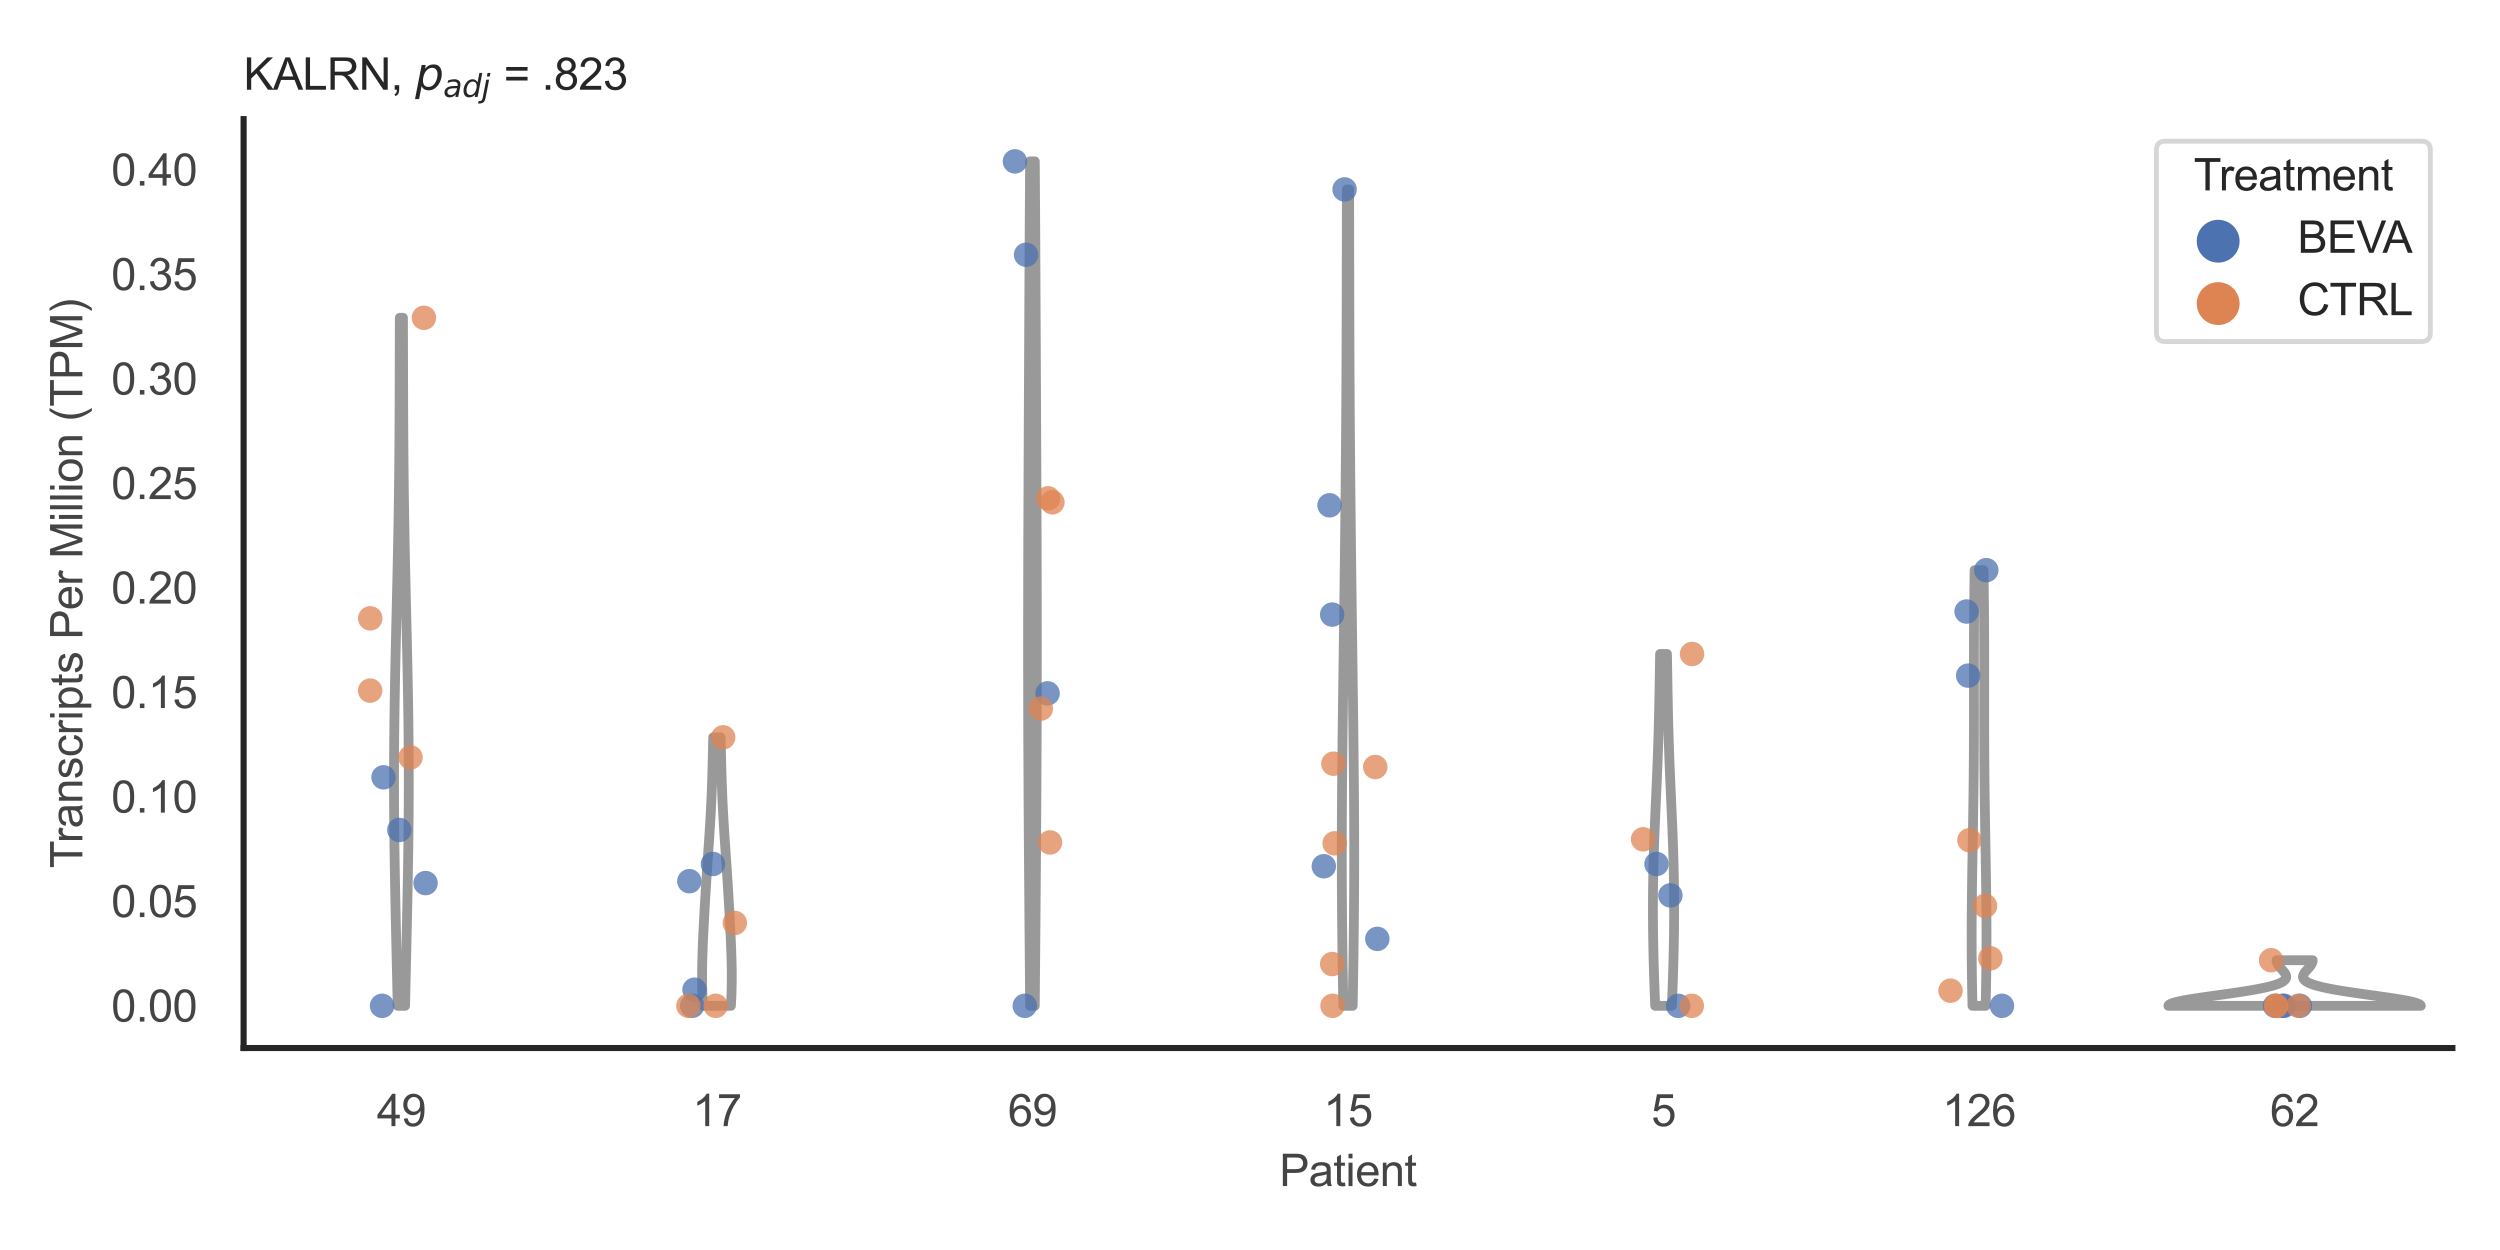 <?xml version="1.0" encoding="utf-8" standalone="no"?>
<!DOCTYPE svg PUBLIC "-//W3C//DTD SVG 1.1//EN"
  "http://www.w3.org/Graphics/SVG/1.1/DTD/svg11.dtd">
<svg xmlns:xlink="http://www.w3.org/1999/xlink" width="510.236pt" height="255.118pt" viewBox="0 0 510.236 255.118" xmlns="http://www.w3.org/2000/svg" version="1.1">
 <defs>
  <style type="text/css">*{stroke-linejoin: round; stroke-linecap: butt}</style>
 </defs>
 <g id="figure_1">
  <g id="patch_1">
   <path d="M 0 255.118 
L 510.236 255.118 
L 510.236 0 
L 0 0 
z
" style="fill: #ffffff"/>
  </g>
  <g id="axes_1">
   <g id="patch_2">
    <path d="M 49.72 213.898 
L 500.516 213.898 
L 500.516 24.32 
L 49.72 24.32 
z
" style="fill: #ffffff"/>
   </g>
   <g id="matplotlib.axis_1">
    <g id="xtick_1">
     <g id="text_1">
      <!-- 49 -->
      <g style="fill: #444444" transform="translate(76.915 229.84)scale(0.09 -0.09)">
       <defs>
        <path id="ArialMT-34" d="M 2069 0 
L 2069 1097 
L 81 1097 
L 81 1613 
L 2172 4581 
L 2631 4581 
L 2631 1613 
L 3250 1613 
L 3250 1097 
L 2631 1097 
L 2631 0 
L 2069 0 
z
M 2069 1613 
L 2069 3678 
L 634 1613 
L 2069 1613 
z
" transform="scale(0.016)"/>
        <path id="ArialMT-39" d="M 350 1059 
L 891 1109 
Q 959 728 1153 556 
Q 1347 384 1650 384 
Q 1909 384 2104 503 
Q 2300 622 2425 820 
Q 2550 1019 2634 1356 
Q 2719 1694 2719 2044 
Q 2719 2081 2716 2156 
Q 2547 1888 2255 1720 
Q 1963 1553 1622 1553 
Q 1053 1553 659 1965 
Q 266 2378 266 3053 
Q 266 3750 677 4175 
Q 1088 4600 1706 4600 
Q 2153 4600 2523 4359 
Q 2894 4119 3086 3673 
Q 3278 3228 3278 2384 
Q 3278 1506 3087 986 
Q 2897 466 2520 194 
Q 2144 -78 1638 -78 
Q 1100 -78 759 220 
Q 419 519 350 1059 
z
M 2653 3081 
Q 2653 3566 2395 3850 
Q 2138 4134 1775 4134 
Q 1400 4134 1122 3828 
Q 844 3522 844 3034 
Q 844 2597 1108 2323 
Q 1372 2050 1759 2050 
Q 2150 2050 2401 2323 
Q 2653 2597 2653 3081 
z
" transform="scale(0.016)"/>
       </defs>
       <use xlink:href="#ArialMT-34"/>
       <use xlink:href="#ArialMT-39" x="55.615"/>
      </g>
     </g>
    </g>
    <g id="xtick_2">
     <g id="text_2">
      <!-- 17 -->
      <g style="fill: #444444" transform="translate(141.314 229.84)scale(0.09 -0.09)">
       <defs>
        <path id="ArialMT-31" d="M 2384 0 
L 1822 0 
L 1822 3584 
Q 1619 3391 1289 3197 
Q 959 3003 697 2906 
L 697 3450 
Q 1169 3672 1522 3987 
Q 1875 4303 2022 4600 
L 2384 4600 
L 2384 0 
z
" transform="scale(0.016)"/>
        <path id="ArialMT-37" d="M 303 3981 
L 303 4522 
L 3269 4522 
L 3269 4084 
Q 2831 3619 2401 2847 
Q 1972 2075 1738 1259 
Q 1569 684 1522 0 
L 944 0 
Q 953 541 1156 1306 
Q 1359 2072 1739 2783 
Q 2119 3494 2547 3981 
L 303 3981 
z
" transform="scale(0.016)"/>
       </defs>
       <use xlink:href="#ArialMT-31"/>
       <use xlink:href="#ArialMT-37" x="55.615"/>
      </g>
     </g>
    </g>
    <g id="xtick_3">
     <g id="text_3">
      <!-- 69 -->
      <g style="fill: #444444" transform="translate(205.714 229.84)scale(0.09 -0.09)">
       <defs>
        <path id="ArialMT-36" d="M 3184 3459 
L 2625 3416 
Q 2550 3747 2413 3897 
Q 2184 4138 1850 4138 
Q 1581 4138 1378 3988 
Q 1113 3794 959 3422 
Q 806 3050 800 2363 
Q 1003 2672 1297 2822 
Q 1591 2972 1913 2972 
Q 2475 2972 2870 2558 
Q 3266 2144 3266 1488 
Q 3266 1056 3080 686 
Q 2894 316 2569 119 
Q 2244 -78 1831 -78 
Q 1128 -78 684 439 
Q 241 956 241 2144 
Q 241 3472 731 4075 
Q 1159 4600 1884 4600 
Q 2425 4600 2770 4297 
Q 3116 3994 3184 3459 
z
M 888 1484 
Q 888 1194 1011 928 
Q 1134 663 1356 523 
Q 1578 384 1822 384 
Q 2178 384 2434 671 
Q 2691 959 2691 1453 
Q 2691 1928 2437 2201 
Q 2184 2475 1800 2475 
Q 1419 2475 1153 2201 
Q 888 1928 888 1484 
z
" transform="scale(0.016)"/>
       </defs>
       <use xlink:href="#ArialMT-36"/>
       <use xlink:href="#ArialMT-39" x="55.615"/>
      </g>
     </g>
    </g>
    <g id="xtick_4">
     <g id="text_4">
      <!-- 15 -->
      <g style="fill: #444444" transform="translate(270.113 229.84)scale(0.09 -0.09)">
       <defs>
        <path id="ArialMT-35" d="M 266 1200 
L 856 1250 
Q 922 819 1161 601 
Q 1400 384 1738 384 
Q 2144 384 2425 690 
Q 2706 997 2706 1503 
Q 2706 1984 2436 2262 
Q 2166 2541 1728 2541 
Q 1456 2541 1237 2417 
Q 1019 2294 894 2097 
L 366 2166 
L 809 4519 
L 3088 4519 
L 3088 3981 
L 1259 3981 
L 1013 2750 
Q 1425 3038 1878 3038 
Q 2478 3038 2890 2622 
Q 3303 2206 3303 1553 
Q 3303 931 2941 478 
Q 2500 -78 1738 -78 
Q 1113 -78 717 272 
Q 322 622 266 1200 
z
" transform="scale(0.016)"/>
       </defs>
       <use xlink:href="#ArialMT-31"/>
       <use xlink:href="#ArialMT-35" x="55.615"/>
      </g>
     </g>
    </g>
    <g id="xtick_5">
     <g id="text_5">
      <!-- 5 -->
      <g style="fill: #444444" transform="translate(337.015 229.84)scale(0.09 -0.09)">
       <use xlink:href="#ArialMT-35"/>
      </g>
     </g>
    </g>
    <g id="xtick_6">
     <g id="text_6">
      <!-- 126 -->
      <g style="fill: #444444" transform="translate(396.41 229.84)scale(0.09 -0.09)">
       <defs>
        <path id="ArialMT-32" d="M 3222 541 
L 3222 0 
L 194 0 
Q 188 203 259 391 
Q 375 700 629 1000 
Q 884 1300 1366 1694 
Q 2113 2306 2375 2664 
Q 2638 3022 2638 3341 
Q 2638 3675 2398 3904 
Q 2159 4134 1775 4134 
Q 1369 4134 1125 3890 
Q 881 3647 878 3216 
L 300 3275 
Q 359 3922 746 4261 
Q 1134 4600 1788 4600 
Q 2447 4600 2831 4234 
Q 3216 3869 3216 3328 
Q 3216 3053 3103 2787 
Q 2991 2522 2730 2228 
Q 2469 1934 1863 1422 
Q 1356 997 1212 845 
Q 1069 694 975 541 
L 3222 541 
z
" transform="scale(0.016)"/>
       </defs>
       <use xlink:href="#ArialMT-31"/>
       <use xlink:href="#ArialMT-32" x="55.615"/>
       <use xlink:href="#ArialMT-36" x="111.23"/>
      </g>
     </g>
    </g>
    <g id="xtick_7">
     <g id="text_7">
      <!-- 62 -->
      <g style="fill: #444444" transform="translate(463.312 229.84)scale(0.09 -0.09)">
       <use xlink:href="#ArialMT-36"/>
       <use xlink:href="#ArialMT-32" x="55.615"/>
      </g>
     </g>
    </g>
    <g id="text_8">
     <!-- Patient -->
     <g style="fill: #444444" transform="translate(261.109 242.071)scale(0.09 -0.09)">
      <defs>
       <path id="ArialMT-50" d="M 494 0 
L 494 4581 
L 2222 4581 
Q 2678 4581 2919 4538 
Q 3256 4481 3484 4323 
Q 3713 4166 3852 3881 
Q 3991 3597 3991 3256 
Q 3991 2672 3619 2267 
Q 3247 1863 2275 1863 
L 1100 1863 
L 1100 0 
L 494 0 
z
M 1100 2403 
L 2284 2403 
Q 2872 2403 3119 2622 
Q 3366 2841 3366 3238 
Q 3366 3525 3220 3729 
Q 3075 3934 2838 4000 
Q 2684 4041 2272 4041 
L 1100 4041 
L 1100 2403 
z
" transform="scale(0.016)"/>
       <path id="ArialMT-61" d="M 2588 409 
Q 2275 144 1986 34 
Q 1697 -75 1366 -75 
Q 819 -75 525 192 
Q 231 459 231 875 
Q 231 1119 342 1320 
Q 453 1522 633 1644 
Q 813 1766 1038 1828 
Q 1203 1872 1538 1913 
Q 2219 1994 2541 2106 
Q 2544 2222 2544 2253 
Q 2544 2597 2384 2738 
Q 2169 2928 1744 2928 
Q 1347 2928 1158 2789 
Q 969 2650 878 2297 
L 328 2372 
Q 403 2725 575 2942 
Q 747 3159 1072 3276 
Q 1397 3394 1825 3394 
Q 2250 3394 2515 3294 
Q 2781 3194 2906 3042 
Q 3031 2891 3081 2659 
Q 3109 2516 3109 2141 
L 3109 1391 
Q 3109 606 3145 398 
Q 3181 191 3288 0 
L 2700 0 
Q 2613 175 2588 409 
z
M 2541 1666 
Q 2234 1541 1622 1453 
Q 1275 1403 1131 1340 
Q 988 1278 909 1158 
Q 831 1038 831 891 
Q 831 666 1001 516 
Q 1172 366 1500 366 
Q 1825 366 2078 508 
Q 2331 650 2450 897 
Q 2541 1088 2541 1459 
L 2541 1666 
z
" transform="scale(0.016)"/>
       <path id="ArialMT-74" d="M 1650 503 
L 1731 6 
Q 1494 -44 1306 -44 
Q 1000 -44 831 53 
Q 663 150 594 308 
Q 525 466 525 972 
L 525 2881 
L 113 2881 
L 113 3319 
L 525 3319 
L 525 4141 
L 1084 4478 
L 1084 3319 
L 1650 3319 
L 1650 2881 
L 1084 2881 
L 1084 941 
Q 1084 700 1114 631 
Q 1144 563 1211 522 
Q 1278 481 1403 481 
Q 1497 481 1650 503 
z
" transform="scale(0.016)"/>
       <path id="ArialMT-69" d="M 425 3934 
L 425 4581 
L 988 4581 
L 988 3934 
L 425 3934 
z
M 425 0 
L 425 3319 
L 988 3319 
L 988 0 
L 425 0 
z
" transform="scale(0.016)"/>
       <path id="ArialMT-65" d="M 2694 1069 
L 3275 997 
Q 3138 488 2766 206 
Q 2394 -75 1816 -75 
Q 1088 -75 661 373 
Q 234 822 234 1631 
Q 234 2469 665 2931 
Q 1097 3394 1784 3394 
Q 2450 3394 2872 2941 
Q 3294 2488 3294 1666 
Q 3294 1616 3291 1516 
L 816 1516 
Q 847 969 1125 678 
Q 1403 388 1819 388 
Q 2128 388 2347 550 
Q 2566 713 2694 1069 
z
M 847 1978 
L 2700 1978 
Q 2663 2397 2488 2606 
Q 2219 2931 1791 2931 
Q 1403 2931 1139 2672 
Q 875 2413 847 1978 
z
" transform="scale(0.016)"/>
       <path id="ArialMT-6e" d="M 422 0 
L 422 3319 
L 928 3319 
L 928 2847 
Q 1294 3394 1984 3394 
Q 2284 3394 2536 3286 
Q 2788 3178 2913 3003 
Q 3038 2828 3088 2588 
Q 3119 2431 3119 2041 
L 3119 0 
L 2556 0 
L 2556 2019 
Q 2556 2363 2490 2533 
Q 2425 2703 2258 2804 
Q 2091 2906 1866 2906 
Q 1506 2906 1245 2678 
Q 984 2450 984 1813 
L 984 0 
L 422 0 
z
" transform="scale(0.016)"/>
      </defs>
      <use xlink:href="#ArialMT-50"/>
      <use xlink:href="#ArialMT-61" x="66.699"/>
      <use xlink:href="#ArialMT-74" x="122.314"/>
      <use xlink:href="#ArialMT-69" x="150.098"/>
      <use xlink:href="#ArialMT-65" x="172.314"/>
      <use xlink:href="#ArialMT-6e" x="227.93"/>
      <use xlink:href="#ArialMT-74" x="283.545"/>
     </g>
    </g>
   </g>
   <g id="matplotlib.axis_2">
    <g id="ytick_1">
     <g id="text_9">
      <!-- 0.00 -->
      <g style="fill: #444444" transform="translate(22.705 208.502)scale(0.09 -0.09)">
       <defs>
        <path id="ArialMT-30" d="M 266 2259 
Q 266 3072 433 3567 
Q 600 4063 929 4331 
Q 1259 4600 1759 4600 
Q 2128 4600 2406 4451 
Q 2684 4303 2865 4023 
Q 3047 3744 3150 3342 
Q 3253 2941 3253 2259 
Q 3253 1453 3087 958 
Q 2922 463 2592 192 
Q 2263 -78 1759 -78 
Q 1097 -78 719 397 
Q 266 969 266 2259 
z
M 844 2259 
Q 844 1131 1108 757 
Q 1372 384 1759 384 
Q 2147 384 2411 759 
Q 2675 1134 2675 2259 
Q 2675 3391 2411 3762 
Q 2147 4134 1753 4134 
Q 1366 4134 1134 3806 
Q 844 3388 844 2259 
z
" transform="scale(0.016)"/>
        <path id="ArialMT-2e" d="M 581 0 
L 581 641 
L 1222 641 
L 1222 0 
L 581 0 
z
" transform="scale(0.016)"/>
       </defs>
       <use xlink:href="#ArialMT-30"/>
       <use xlink:href="#ArialMT-2e" x="55.615"/>
       <use xlink:href="#ArialMT-30" x="83.398"/>
       <use xlink:href="#ArialMT-30" x="139.014"/>
      </g>
     </g>
    </g>
    <g id="ytick_2">
     <g id="text_10">
      <!-- 0.05 -->
      <g style="fill: #444444" transform="translate(22.705 187.174)scale(0.09 -0.09)">
       <use xlink:href="#ArialMT-30"/>
       <use xlink:href="#ArialMT-2e" x="55.615"/>
       <use xlink:href="#ArialMT-30" x="83.398"/>
       <use xlink:href="#ArialMT-35" x="139.014"/>
      </g>
     </g>
    </g>
    <g id="ytick_3">
     <g id="text_11">
      <!-- 0.10 -->
      <g style="fill: #444444" transform="translate(22.705 165.845)scale(0.09 -0.09)">
       <use xlink:href="#ArialMT-30"/>
       <use xlink:href="#ArialMT-2e" x="55.615"/>
       <use xlink:href="#ArialMT-31" x="83.398"/>
       <use xlink:href="#ArialMT-30" x="139.014"/>
      </g>
     </g>
    </g>
    <g id="ytick_4">
     <g id="text_12">
      <!-- 0.15 -->
      <g style="fill: #444444" transform="translate(22.705 144.517)scale(0.09 -0.09)">
       <use xlink:href="#ArialMT-30"/>
       <use xlink:href="#ArialMT-2e" x="55.615"/>
       <use xlink:href="#ArialMT-31" x="83.398"/>
       <use xlink:href="#ArialMT-35" x="139.014"/>
      </g>
     </g>
    </g>
    <g id="ytick_5">
     <g id="text_13">
      <!-- 0.20 -->
      <g style="fill: #444444" transform="translate(22.705 123.189)scale(0.09 -0.09)">
       <use xlink:href="#ArialMT-30"/>
       <use xlink:href="#ArialMT-2e" x="55.615"/>
       <use xlink:href="#ArialMT-32" x="83.398"/>
       <use xlink:href="#ArialMT-30" x="139.014"/>
      </g>
     </g>
    </g>
    <g id="ytick_6">
     <g id="text_14">
      <!-- 0.25 -->
      <g style="fill: #444444" transform="translate(22.705 101.861)scale(0.09 -0.09)">
       <use xlink:href="#ArialMT-30"/>
       <use xlink:href="#ArialMT-2e" x="55.615"/>
       <use xlink:href="#ArialMT-32" x="83.398"/>
       <use xlink:href="#ArialMT-35" x="139.014"/>
      </g>
     </g>
    </g>
    <g id="ytick_7">
     <g id="text_15">
      <!-- 0.30 -->
      <g style="fill: #444444" transform="translate(22.705 80.532)scale(0.09 -0.09)">
       <defs>
        <path id="ArialMT-33" d="M 269 1209 
L 831 1284 
Q 928 806 1161 595 
Q 1394 384 1728 384 
Q 2125 384 2398 659 
Q 2672 934 2672 1341 
Q 2672 1728 2419 1979 
Q 2166 2231 1775 2231 
Q 1616 2231 1378 2169 
L 1441 2663 
Q 1497 2656 1531 2656 
Q 1891 2656 2178 2843 
Q 2466 3031 2466 3422 
Q 2466 3731 2256 3934 
Q 2047 4138 1716 4138 
Q 1388 4138 1169 3931 
Q 950 3725 888 3313 
L 325 3413 
Q 428 3978 793 4289 
Q 1159 4600 1703 4600 
Q 2078 4600 2393 4439 
Q 2709 4278 2876 4000 
Q 3044 3722 3044 3409 
Q 3044 3113 2884 2869 
Q 2725 2625 2413 2481 
Q 2819 2388 3044 2092 
Q 3269 1797 3269 1353 
Q 3269 753 2831 336 
Q 2394 -81 1725 -81 
Q 1122 -81 723 278 
Q 325 638 269 1209 
z
" transform="scale(0.016)"/>
       </defs>
       <use xlink:href="#ArialMT-30"/>
       <use xlink:href="#ArialMT-2e" x="55.615"/>
       <use xlink:href="#ArialMT-33" x="83.398"/>
       <use xlink:href="#ArialMT-30" x="139.014"/>
      </g>
     </g>
    </g>
    <g id="ytick_8">
     <g id="text_16">
      <!-- 0.35 -->
      <g style="fill: #444444" transform="translate(22.705 59.204)scale(0.09 -0.09)">
       <use xlink:href="#ArialMT-30"/>
       <use xlink:href="#ArialMT-2e" x="55.615"/>
       <use xlink:href="#ArialMT-33" x="83.398"/>
       <use xlink:href="#ArialMT-35" x="139.014"/>
      </g>
     </g>
    </g>
    <g id="ytick_9">
     <g id="text_17">
      <!-- 0.40 -->
      <g style="fill: #444444" transform="translate(22.705 37.876)scale(0.09 -0.09)">
       <use xlink:href="#ArialMT-30"/>
       <use xlink:href="#ArialMT-2e" x="55.615"/>
       <use xlink:href="#ArialMT-34" x="83.398"/>
       <use xlink:href="#ArialMT-30" x="139.014"/>
      </g>
     </g>
    </g>
    <g id="text_18">
     <!-- Transcripts Per Million (TPM) -->
     <g style="fill: #444444" transform="translate(16.811 177.194)rotate(-90)scale(0.09 -0.09)">
      <defs>
       <path id="ArialMT-54" d="M 1659 0 
L 1659 4041 
L 150 4041 
L 150 4581 
L 3781 4581 
L 3781 4041 
L 2266 4041 
L 2266 0 
L 1659 0 
z
" transform="scale(0.016)"/>
       <path id="ArialMT-72" d="M 416 0 
L 416 3319 
L 922 3319 
L 922 2816 
Q 1116 3169 1280 3281 
Q 1444 3394 1641 3394 
Q 1925 3394 2219 3213 
L 2025 2691 
Q 1819 2813 1613 2813 
Q 1428 2813 1281 2702 
Q 1134 2591 1072 2394 
Q 978 2094 978 1738 
L 978 0 
L 416 0 
z
" transform="scale(0.016)"/>
       <path id="ArialMT-73" d="M 197 991 
L 753 1078 
Q 800 744 1014 566 
Q 1228 388 1613 388 
Q 2000 388 2187 545 
Q 2375 703 2375 916 
Q 2375 1106 2209 1216 
Q 2094 1291 1634 1406 
Q 1016 1563 777 1677 
Q 538 1791 414 1992 
Q 291 2194 291 2438 
Q 291 2659 392 2848 
Q 494 3038 669 3163 
Q 800 3259 1026 3326 
Q 1253 3394 1513 3394 
Q 1903 3394 2198 3281 
Q 2494 3169 2634 2976 
Q 2775 2784 2828 2463 
L 2278 2388 
Q 2241 2644 2061 2787 
Q 1881 2931 1553 2931 
Q 1166 2931 1000 2803 
Q 834 2675 834 2503 
Q 834 2394 903 2306 
Q 972 2216 1119 2156 
Q 1203 2125 1616 2013 
Q 2213 1853 2448 1751 
Q 2684 1650 2818 1456 
Q 2953 1263 2953 975 
Q 2953 694 2789 445 
Q 2625 197 2315 61 
Q 2006 -75 1616 -75 
Q 969 -75 630 194 
Q 291 463 197 991 
z
" transform="scale(0.016)"/>
       <path id="ArialMT-63" d="M 2588 1216 
L 3141 1144 
Q 3050 572 2676 248 
Q 2303 -75 1759 -75 
Q 1078 -75 664 370 
Q 250 816 250 1647 
Q 250 2184 428 2587 
Q 606 2991 970 3192 
Q 1334 3394 1763 3394 
Q 2303 3394 2647 3120 
Q 2991 2847 3088 2344 
L 2541 2259 
Q 2463 2594 2264 2762 
Q 2066 2931 1784 2931 
Q 1359 2931 1093 2626 
Q 828 2322 828 1663 
Q 828 994 1084 691 
Q 1341 388 1753 388 
Q 2084 388 2306 591 
Q 2528 794 2588 1216 
z
" transform="scale(0.016)"/>
       <path id="ArialMT-70" d="M 422 -1272 
L 422 3319 
L 934 3319 
L 934 2888 
Q 1116 3141 1344 3267 
Q 1572 3394 1897 3394 
Q 2322 3394 2647 3175 
Q 2972 2956 3137 2557 
Q 3303 2159 3303 1684 
Q 3303 1175 3120 767 
Q 2938 359 2589 142 
Q 2241 -75 1856 -75 
Q 1575 -75 1351 44 
Q 1128 163 984 344 
L 984 -1272 
L 422 -1272 
z
M 931 1641 
Q 931 1000 1190 694 
Q 1450 388 1819 388 
Q 2194 388 2461 705 
Q 2728 1022 2728 1688 
Q 2728 2322 2467 2637 
Q 2206 2953 1844 2953 
Q 1484 2953 1207 2617 
Q 931 2281 931 1641 
z
" transform="scale(0.016)"/>
       <path id="ArialMT-20" transform="scale(0.016)"/>
       <path id="ArialMT-4d" d="M 475 0 
L 475 4581 
L 1388 4581 
L 2472 1338 
Q 2622 884 2691 659 
Q 2769 909 2934 1394 
L 4031 4581 
L 4847 4581 
L 4847 0 
L 4263 0 
L 4263 3834 
L 2931 0 
L 2384 0 
L 1059 3900 
L 1059 0 
L 475 0 
z
" transform="scale(0.016)"/>
       <path id="ArialMT-6c" d="M 409 0 
L 409 4581 
L 972 4581 
L 972 0 
L 409 0 
z
" transform="scale(0.016)"/>
       <path id="ArialMT-6f" d="M 213 1659 
Q 213 2581 725 3025 
Q 1153 3394 1769 3394 
Q 2453 3394 2887 2945 
Q 3322 2497 3322 1706 
Q 3322 1066 3130 698 
Q 2938 331 2570 128 
Q 2203 -75 1769 -75 
Q 1072 -75 642 372 
Q 213 819 213 1659 
z
M 791 1659 
Q 791 1022 1069 705 
Q 1347 388 1769 388 
Q 2188 388 2466 706 
Q 2744 1025 2744 1678 
Q 2744 2294 2464 2611 
Q 2184 2928 1769 2928 
Q 1347 2928 1069 2612 
Q 791 2297 791 1659 
z
" transform="scale(0.016)"/>
       <path id="ArialMT-28" d="M 1497 -1347 
Q 1031 -759 709 28 
Q 388 816 388 1659 
Q 388 2403 628 3084 
Q 909 3875 1497 4659 
L 1900 4659 
Q 1522 4009 1400 3731 
Q 1209 3300 1100 2831 
Q 966 2247 966 1656 
Q 966 153 1900 -1347 
L 1497 -1347 
z
" transform="scale(0.016)"/>
       <path id="ArialMT-29" d="M 791 -1347 
L 388 -1347 
Q 1322 153 1322 1656 
Q 1322 2244 1188 2822 
Q 1081 3291 891 3722 
Q 769 4003 388 4659 
L 791 4659 
Q 1378 3875 1659 3084 
Q 1900 2403 1900 1659 
Q 1900 816 1576 28 
Q 1253 -759 791 -1347 
z
" transform="scale(0.016)"/>
      </defs>
      <use xlink:href="#ArialMT-54"/>
      <use xlink:href="#ArialMT-72" x="57.334"/>
      <use xlink:href="#ArialMT-61" x="90.635"/>
      <use xlink:href="#ArialMT-6e" x="146.25"/>
      <use xlink:href="#ArialMT-73" x="201.865"/>
      <use xlink:href="#ArialMT-63" x="251.865"/>
      <use xlink:href="#ArialMT-72" x="301.865"/>
      <use xlink:href="#ArialMT-69" x="335.166"/>
      <use xlink:href="#ArialMT-70" x="357.383"/>
      <use xlink:href="#ArialMT-74" x="412.998"/>
      <use xlink:href="#ArialMT-73" x="440.781"/>
      <use xlink:href="#ArialMT-20" x="490.781"/>
      <use xlink:href="#ArialMT-50" x="518.564"/>
      <use xlink:href="#ArialMT-65" x="585.264"/>
      <use xlink:href="#ArialMT-72" x="640.879"/>
      <use xlink:href="#ArialMT-20" x="674.18"/>
      <use xlink:href="#ArialMT-4d" x="701.963"/>
      <use xlink:href="#ArialMT-69" x="785.264"/>
      <use xlink:href="#ArialMT-6c" x="807.48"/>
      <use xlink:href="#ArialMT-6c" x="829.697"/>
      <use xlink:href="#ArialMT-69" x="851.914"/>
      <use xlink:href="#ArialMT-6f" x="874.131"/>
      <use xlink:href="#ArialMT-6e" x="929.746"/>
      <use xlink:href="#ArialMT-20" x="985.361"/>
      <use xlink:href="#ArialMT-28" x="1013.145"/>
      <use xlink:href="#ArialMT-54" x="1046.445"/>
      <use xlink:href="#ArialMT-50" x="1107.529"/>
      <use xlink:href="#ArialMT-4d" x="1174.229"/>
      <use xlink:href="#ArialMT-29" x="1257.529"/>
     </g>
    </g>
   </g>
   <g id="PolyCollection_1">
    <defs>
     <path id="mbed2de52f5" d="M 82.672 -49.837 
L 81.167 -49.837 
L 81.136 -51.256 
L 81.104 -52.674 
L 81.072 -54.092 
L 81.04 -55.511 
L 81.008 -56.929 
L 80.975 -58.348 
L 80.943 -59.766 
L 80.911 -61.184 
L 80.879 -62.603 
L 80.847 -64.021 
L 80.816 -65.439 
L 80.785 -66.858 
L 80.755 -68.276 
L 80.725 -69.695 
L 80.696 -71.113 
L 80.668 -72.531 
L 80.641 -73.95 
L 80.615 -75.368 
L 80.59 -76.787 
L 80.566 -78.205 
L 80.544 -79.623 
L 80.523 -81.042 
L 80.504 -82.46 
L 80.487 -83.878 
L 80.471 -85.297 
L 80.457 -86.715 
L 80.445 -88.134 
L 80.435 -89.552 
L 80.427 -90.97 
L 80.42 -92.389 
L 80.416 -93.807 
L 80.415 -95.226 
L 80.415 -96.644 
L 80.417 -98.062 
L 80.422 -99.481 
L 80.429 -100.899 
L 80.438 -102.318 
L 80.449 -103.736 
L 80.462 -105.154 
L 80.477 -106.573 
L 80.494 -107.991 
L 80.513 -109.409 
L 80.534 -110.828 
L 80.556 -112.246 
L 80.58 -113.665 
L 80.605 -115.083 
L 80.632 -116.501 
L 80.66 -117.92 
L 80.69 -119.338 
L 80.72 -120.757 
L 80.751 -122.175 
L 80.783 -123.593 
L 80.816 -125.012 
L 80.849 -126.43 
L 80.882 -127.848 
L 80.915 -129.267 
L 80.949 -130.685 
L 80.982 -132.104 
L 81.016 -133.522 
L 81.048 -134.94 
L 81.081 -136.359 
L 81.113 -137.777 
L 81.144 -139.196 
L 81.174 -140.614 
L 81.203 -142.032 
L 81.232 -143.451 
L 81.259 -144.869 
L 81.285 -146.288 
L 81.31 -147.706 
L 81.334 -149.124 
L 81.357 -150.543 
L 81.378 -151.961 
L 81.398 -153.379 
L 81.417 -154.798 
L 81.434 -156.216 
L 81.45 -157.635 
L 81.465 -159.053 
L 81.478 -160.471 
L 81.49 -161.89 
L 81.502 -163.308 
L 81.512 -164.727 
L 81.521 -166.145 
L 81.529 -167.563 
L 81.536 -168.982 
L 81.542 -170.4 
L 81.548 -171.818 
L 81.553 -173.237 
L 81.558 -174.655 
L 81.562 -176.074 
L 81.566 -177.492 
L 81.569 -178.91 
L 81.573 -180.329 
L 81.576 -181.747 
L 81.579 -183.166 
L 81.582 -184.584 
L 81.586 -186.002 
L 81.589 -187.421 
L 81.593 -188.839 
L 81.597 -190.258 
L 82.242 -190.258 
L 82.242 -190.258 
L 82.246 -188.839 
L 82.25 -187.421 
L 82.254 -186.002 
L 82.257 -184.584 
L 82.26 -183.166 
L 82.264 -181.747 
L 82.267 -180.329 
L 82.27 -178.91 
L 82.274 -177.492 
L 82.277 -176.074 
L 82.282 -174.655 
L 82.286 -173.237 
L 82.291 -171.818 
L 82.297 -170.4 
L 82.303 -168.982 
L 82.311 -167.563 
L 82.319 -166.145 
L 82.328 -164.727 
L 82.338 -163.308 
L 82.349 -161.89 
L 82.361 -160.471 
L 82.375 -159.053 
L 82.39 -157.635 
L 82.406 -156.216 
L 82.423 -154.798 
L 82.441 -153.379 
L 82.461 -151.961 
L 82.483 -150.543 
L 82.505 -149.124 
L 82.529 -147.706 
L 82.554 -146.288 
L 82.58 -144.869 
L 82.608 -143.451 
L 82.636 -142.032 
L 82.665 -140.614 
L 82.696 -139.196 
L 82.727 -137.777 
L 82.759 -136.359 
L 82.791 -134.94 
L 82.824 -133.522 
L 82.857 -132.104 
L 82.891 -130.685 
L 82.924 -129.267 
L 82.958 -127.848 
L 82.991 -126.43 
L 83.024 -125.012 
L 83.056 -123.593 
L 83.088 -122.175 
L 83.119 -120.757 
L 83.15 -119.338 
L 83.179 -117.92 
L 83.207 -116.501 
L 83.234 -115.083 
L 83.26 -113.665 
L 83.284 -112.246 
L 83.306 -110.828 
L 83.327 -109.409 
L 83.346 -107.991 
L 83.363 -106.573 
L 83.378 -105.154 
L 83.391 -103.736 
L 83.402 -102.318 
L 83.411 -100.899 
L 83.417 -99.481 
L 83.422 -98.062 
L 83.425 -96.644 
L 83.425 -95.226 
L 83.423 -93.807 
L 83.419 -92.389 
L 83.413 -90.97 
L 83.405 -89.552 
L 83.395 -88.134 
L 83.383 -86.715 
L 83.369 -85.297 
L 83.353 -83.878 
L 83.335 -82.46 
L 83.316 -81.042 
L 83.295 -79.623 
L 83.273 -78.205 
L 83.249 -76.787 
L 83.225 -75.368 
L 83.199 -73.95 
L 83.171 -72.531 
L 83.143 -71.113 
L 83.114 -69.695 
L 83.085 -68.276 
L 83.055 -66.858 
L 83.024 -65.439 
L 82.992 -64.021 
L 82.961 -62.603 
L 82.929 -61.184 
L 82.896 -59.766 
L 82.864 -58.348 
L 82.832 -56.929 
L 82.8 -55.511 
L 82.767 -54.092 
L 82.736 -52.674 
L 82.704 -51.256 
L 82.672 -49.837 
z
" style="stroke: #999999; stroke-width: 2"/>
    </defs>
    <g clip-path="url(#p321f785bf7)">
     <use xlink:href="#mbed2de52f5" x="0" y="255.118" style="fill: #ffffff; stroke: #999999; stroke-width: 2"/>
    </g>
   </g>
   <g id="PolyCollection_2">
    <defs>
     <path id="mdef114c4aa" d="M 149.172 -49.837 
L 143.467 -49.837 
L 143.435 -50.391 
L 143.406 -50.944 
L 143.381 -51.498 
L 143.359 -52.051 
L 143.34 -52.604 
L 143.324 -53.158 
L 143.312 -53.711 
L 143.302 -54.265 
L 143.296 -54.818 
L 143.292 -55.372 
L 143.291 -55.925 
L 143.293 -56.479 
L 143.298 -57.032 
L 143.305 -57.586 
L 143.314 -58.139 
L 143.325 -58.693 
L 143.339 -59.246 
L 143.354 -59.799 
L 143.371 -60.353 
L 143.389 -60.906 
L 143.409 -61.46 
L 143.431 -62.013 
L 143.453 -62.567 
L 143.477 -63.12 
L 143.502 -63.674 
L 143.527 -64.227 
L 143.554 -64.781 
L 143.581 -65.334 
L 143.609 -65.887 
L 143.637 -66.441 
L 143.666 -66.994 
L 143.696 -67.548 
L 143.726 -68.101 
L 143.756 -68.655 
L 143.787 -69.208 
L 143.818 -69.762 
L 143.85 -70.315 
L 143.882 -70.869 
L 143.915 -71.422 
L 143.948 -71.976 
L 143.981 -72.529 
L 144.015 -73.082 
L 144.049 -73.636 
L 144.083 -74.189 
L 144.118 -74.743 
L 144.154 -75.296 
L 144.189 -75.85 
L 144.226 -76.403 
L 144.262 -76.957 
L 144.299 -77.51 
L 144.336 -78.064 
L 144.373 -78.617 
L 144.411 -79.17 
L 144.448 -79.724 
L 144.486 -80.277 
L 144.524 -80.831 
L 144.562 -81.384 
L 144.6 -81.938 
L 144.638 -82.491 
L 144.675 -83.045 
L 144.712 -83.598 
L 144.749 -84.152 
L 144.785 -84.705 
L 144.821 -85.259 
L 144.857 -85.812 
L 144.891 -86.365 
L 144.925 -86.919 
L 144.958 -87.472 
L 144.99 -88.026 
L 145.022 -88.579 
L 145.052 -89.133 
L 145.082 -89.686 
L 145.11 -90.24 
L 145.138 -90.793 
L 145.164 -91.347 
L 145.19 -91.9 
L 145.214 -92.453 
L 145.237 -93.007 
L 145.259 -93.56 
L 145.28 -94.114 
L 145.301 -94.667 
L 145.32 -95.221 
L 145.338 -95.774 
L 145.356 -96.328 
L 145.373 -96.881 
L 145.389 -97.435 
L 145.404 -97.988 
L 145.419 -98.542 
L 145.433 -99.095 
L 145.447 -99.648 
L 145.46 -100.202 
L 145.473 -100.755 
L 145.486 -101.309 
L 145.499 -101.862 
L 145.511 -102.416 
L 145.524 -102.969 
L 145.536 -103.523 
L 145.549 -104.076 
L 145.562 -104.63 
L 147.076 -104.63 
L 147.076 -104.63 
L 147.089 -104.076 
L 147.102 -103.523 
L 147.115 -102.969 
L 147.127 -102.416 
L 147.14 -101.862 
L 147.152 -101.309 
L 147.165 -100.755 
L 147.178 -100.202 
L 147.192 -99.648 
L 147.205 -99.095 
L 147.22 -98.542 
L 147.234 -97.988 
L 147.25 -97.435 
L 147.266 -96.881 
L 147.283 -96.328 
L 147.3 -95.774 
L 147.318 -95.221 
L 147.338 -94.667 
L 147.358 -94.114 
L 147.379 -93.56 
L 147.401 -93.007 
L 147.425 -92.453 
L 147.449 -91.9 
L 147.474 -91.347 
L 147.501 -90.793 
L 147.528 -90.24 
L 147.557 -89.686 
L 147.586 -89.133 
L 147.616 -88.579 
L 147.648 -88.026 
L 147.68 -87.472 
L 147.713 -86.919 
L 147.747 -86.365 
L 147.782 -85.812 
L 147.817 -85.259 
L 147.853 -84.705 
L 147.889 -84.152 
L 147.926 -83.598 
L 147.963 -83.045 
L 148.001 -82.491 
L 148.039 -81.938 
L 148.076 -81.384 
L 148.114 -80.831 
L 148.152 -80.277 
L 148.19 -79.724 
L 148.228 -79.17 
L 148.265 -78.617 
L 148.303 -78.064 
L 148.34 -77.51 
L 148.376 -76.957 
L 148.413 -76.403 
L 148.449 -75.85 
L 148.485 -75.296 
L 148.52 -74.743 
L 148.555 -74.189 
L 148.589 -73.636 
L 148.624 -73.082 
L 148.657 -72.529 
L 148.691 -71.976 
L 148.724 -71.422 
L 148.756 -70.869 
L 148.788 -70.315 
L 148.82 -69.762 
L 148.851 -69.208 
L 148.882 -68.655 
L 148.913 -68.101 
L 148.943 -67.548 
L 148.972 -66.994 
L 149.001 -66.441 
L 149.03 -65.887 
L 149.057 -65.334 
L 149.085 -64.781 
L 149.111 -64.227 
L 149.137 -63.674 
L 149.161 -63.12 
L 149.185 -62.567 
L 149.208 -62.013 
L 149.229 -61.46 
L 149.249 -60.906 
L 149.268 -60.353 
L 149.285 -59.799 
L 149.3 -59.246 
L 149.313 -58.693 
L 149.325 -58.139 
L 149.334 -57.586 
L 149.341 -57.032 
L 149.345 -56.479 
L 149.347 -55.925 
L 149.346 -55.372 
L 149.343 -54.818 
L 149.336 -54.265 
L 149.327 -53.711 
L 149.314 -53.158 
L 149.299 -52.604 
L 149.28 -52.051 
L 149.258 -51.498 
L 149.232 -50.944 
L 149.204 -50.391 
L 149.172 -49.837 
z
" style="stroke: #999999; stroke-width: 2"/>
    </defs>
    <g clip-path="url(#p321f785bf7)">
     <use xlink:href="#mdef114c4aa" x="0" y="255.118" style="fill: #ffffff; stroke: #999999; stroke-width: 2"/>
    </g>
   </g>
   <g id="PolyCollection_3">
    <defs>
     <path id="m45b2bad9a8" d="M 211.193 -49.837 
L 210.245 -49.837 
L 210.229 -51.578 
L 210.214 -53.319 
L 210.199 -55.06 
L 210.184 -56.801 
L 210.169 -58.541 
L 210.154 -60.282 
L 210.139 -62.023 
L 210.124 -63.764 
L 210.109 -65.505 
L 210.095 -67.246 
L 210.081 -68.986 
L 210.067 -70.727 
L 210.053 -72.468 
L 210.039 -74.209 
L 210.026 -75.95 
L 210.013 -77.691 
L 210 -79.432 
L 209.988 -81.172 
L 209.975 -82.913 
L 209.964 -84.654 
L 209.952 -86.395 
L 209.941 -88.136 
L 209.931 -89.877 
L 209.921 -91.617 
L 209.911 -93.358 
L 209.902 -95.099 
L 209.893 -96.84 
L 209.885 -98.581 
L 209.877 -100.322 
L 209.87 -102.063 
L 209.864 -103.803 
L 209.858 -105.544 
L 209.852 -107.285 
L 209.847 -109.026 
L 209.843 -110.767 
L 209.839 -112.508 
L 209.836 -114.248 
L 209.833 -115.989 
L 209.831 -117.73 
L 209.829 -119.471 
L 209.828 -121.212 
L 209.828 -122.953 
L 209.828 -124.694 
L 209.828 -126.434 
L 209.829 -128.175 
L 209.831 -129.916 
L 209.833 -131.657 
L 209.836 -133.398 
L 209.839 -135.139 
L 209.842 -136.879 
L 209.846 -138.62 
L 209.851 -140.361 
L 209.855 -142.102 
L 209.86 -143.843 
L 209.866 -145.584 
L 209.872 -147.325 
L 209.878 -149.065 
L 209.884 -150.806 
L 209.89 -152.547 
L 209.897 -154.288 
L 209.904 -156.029 
L 209.911 -157.77 
L 209.919 -159.51 
L 209.926 -161.251 
L 209.933 -162.992 
L 209.941 -164.733 
L 209.949 -166.474 
L 209.957 -168.215 
L 209.964 -169.956 
L 209.972 -171.696 
L 209.98 -173.437 
L 209.988 -175.178 
L 209.996 -176.919 
L 210.004 -178.66 
L 210.012 -180.401 
L 210.02 -182.141 
L 210.028 -183.882 
L 210.036 -185.623 
L 210.044 -187.364 
L 210.053 -189.105 
L 210.061 -190.846 
L 210.069 -192.587 
L 210.078 -194.327 
L 210.086 -196.068 
L 210.095 -197.809 
L 210.104 -199.55 
L 210.113 -201.291 
L 210.122 -203.032 
L 210.132 -204.772 
L 210.141 -206.513 
L 210.151 -208.254 
L 210.161 -209.995 
L 210.171 -211.736 
L 210.182 -213.477 
L 210.193 -215.218 
L 210.204 -216.958 
L 210.215 -218.699 
L 210.226 -220.44 
L 210.238 -222.181 
L 211.199 -222.181 
L 211.199 -222.181 
L 211.211 -220.44 
L 211.223 -218.699 
L 211.234 -216.958 
L 211.245 -215.218 
L 211.255 -213.477 
L 211.266 -211.736 
L 211.276 -209.995 
L 211.286 -208.254 
L 211.296 -206.513 
L 211.306 -204.772 
L 211.315 -203.032 
L 211.324 -201.291 
L 211.333 -199.55 
L 211.342 -197.809 
L 211.351 -196.068 
L 211.359 -194.327 
L 211.368 -192.587 
L 211.376 -190.846 
L 211.385 -189.105 
L 211.393 -187.364 
L 211.401 -185.623 
L 211.409 -183.882 
L 211.417 -182.141 
L 211.425 -180.401 
L 211.433 -178.66 
L 211.441 -176.919 
L 211.449 -175.178 
L 211.457 -173.437 
L 211.465 -171.696 
L 211.473 -169.956 
L 211.481 -168.215 
L 211.489 -166.474 
L 211.496 -164.733 
L 211.504 -162.992 
L 211.511 -161.251 
L 211.519 -159.51 
L 211.526 -157.77 
L 211.533 -156.029 
L 211.54 -154.288 
L 211.547 -152.547 
L 211.553 -150.806 
L 211.56 -149.065 
L 211.566 -147.325 
L 211.571 -145.584 
L 211.577 -143.843 
L 211.582 -142.102 
L 211.587 -140.361 
L 211.591 -138.62 
L 211.595 -136.879 
L 211.598 -135.139 
L 211.601 -133.398 
L 211.604 -131.657 
L 211.606 -129.916 
L 211.608 -128.175 
L 211.609 -126.434 
L 211.61 -124.694 
L 211.61 -122.953 
L 211.609 -121.212 
L 211.608 -119.471 
L 211.607 -117.73 
L 211.604 -115.989 
L 211.602 -114.248 
L 211.598 -112.508 
L 211.595 -110.767 
L 211.59 -109.026 
L 211.585 -107.285 
L 211.58 -105.544 
L 211.574 -103.803 
L 211.567 -102.063 
L 211.56 -100.322 
L 211.552 -98.581 
L 211.544 -96.84 
L 211.535 -95.099 
L 211.526 -93.358 
L 211.516 -91.617 
L 211.506 -89.877 
L 211.496 -88.136 
L 211.485 -86.395 
L 211.474 -84.654 
L 211.462 -82.913 
L 211.45 -81.172 
L 211.437 -79.432 
L 211.425 -77.691 
L 211.411 -75.95 
L 211.398 -74.209 
L 211.385 -72.468 
L 211.371 -70.727 
L 211.357 -68.986 
L 211.342 -67.246 
L 211.328 -65.505 
L 211.313 -63.764 
L 211.298 -62.023 
L 211.284 -60.282 
L 211.269 -58.541 
L 211.253 -56.801 
L 211.238 -55.06 
L 211.223 -53.319 
L 211.208 -51.578 
L 211.193 -49.837 
z
" style="stroke: #999999; stroke-width: 2"/>
    </defs>
    <g clip-path="url(#p321f785bf7)">
     <use xlink:href="#m45b2bad9a8" x="0" y="255.118" style="fill: #ffffff; stroke: #999999; stroke-width: 2"/>
    </g>
   </g>
   <g id="PolyCollection_4">
    <defs>
     <path id="m12d8a3f91f" d="M 276.075 -49.837 
L 274.161 -49.837 
L 274.131 -51.52 
L 274.102 -53.203 
L 274.074 -54.886 
L 274.047 -56.569 
L 274.022 -58.252 
L 273.998 -59.935 
L 273.976 -61.618 
L 273.955 -63.301 
L 273.936 -64.984 
L 273.919 -66.667 
L 273.904 -68.35 
L 273.891 -70.033 
L 273.879 -71.716 
L 273.87 -73.4 
L 273.862 -75.083 
L 273.856 -76.766 
L 273.853 -78.449 
L 273.851 -80.132 
L 273.851 -81.815 
L 273.853 -83.498 
L 273.857 -85.181 
L 273.862 -86.864 
L 273.87 -88.547 
L 273.878 -90.23 
L 273.889 -91.913 
L 273.901 -93.596 
L 273.914 -95.279 
L 273.928 -96.962 
L 273.944 -98.645 
L 273.96 -100.328 
L 273.978 -102.011 
L 273.997 -103.694 
L 274.016 -105.377 
L 274.036 -107.06 
L 274.057 -108.743 
L 274.078 -110.426 
L 274.099 -112.109 
L 274.121 -113.792 
L 274.143 -115.475 
L 274.166 -117.158 
L 274.188 -118.841 
L 274.211 -120.524 
L 274.233 -122.207 
L 274.256 -123.89 
L 274.278 -125.573 
L 274.3 -127.256 
L 274.322 -128.939 
L 274.344 -130.622 
L 274.365 -132.305 
L 274.387 -133.988 
L 274.408 -135.671 
L 274.428 -137.354 
L 274.449 -139.037 
L 274.469 -140.72 
L 274.488 -142.403 
L 274.507 -144.086 
L 274.526 -145.769 
L 274.544 -147.452 
L 274.562 -149.136 
L 274.58 -150.819 
L 274.597 -152.502 
L 274.613 -154.185 
L 274.629 -155.868 
L 274.645 -157.551 
L 274.66 -159.234 
L 274.675 -160.917 
L 274.688 -162.6 
L 274.702 -164.283 
L 274.715 -165.966 
L 274.727 -167.649 
L 274.739 -169.332 
L 274.75 -171.015 
L 274.76 -172.698 
L 274.77 -174.381 
L 274.779 -176.064 
L 274.788 -177.747 
L 274.796 -179.43 
L 274.804 -181.113 
L 274.811 -182.796 
L 274.817 -184.479 
L 274.823 -186.162 
L 274.828 -187.845 
L 274.833 -189.528 
L 274.838 -191.211 
L 274.842 -192.894 
L 274.846 -194.577 
L 274.85 -196.26 
L 274.853 -197.943 
L 274.856 -199.626 
L 274.859 -201.309 
L 274.862 -202.992 
L 274.865 -204.675 
L 274.868 -206.358 
L 274.871 -208.041 
L 274.874 -209.724 
L 274.877 -211.407 
L 274.88 -213.09 
L 274.884 -214.773 
L 274.887 -216.456 
L 275.349 -216.456 
L 275.349 -216.456 
L 275.353 -214.773 
L 275.356 -213.09 
L 275.359 -211.407 
L 275.362 -209.724 
L 275.365 -208.041 
L 275.368 -206.358 
L 275.371 -204.675 
L 275.374 -202.992 
L 275.377 -201.309 
L 275.38 -199.626 
L 275.383 -197.943 
L 275.386 -196.26 
L 275.39 -194.577 
L 275.394 -192.894 
L 275.398 -191.211 
L 275.403 -189.528 
L 275.408 -187.845 
L 275.413 -186.162 
L 275.419 -184.479 
L 275.426 -182.796 
L 275.433 -181.113 
L 275.44 -179.43 
L 275.448 -177.747 
L 275.457 -176.064 
L 275.466 -174.381 
L 275.476 -172.698 
L 275.487 -171.015 
L 275.498 -169.332 
L 275.509 -167.649 
L 275.522 -165.966 
L 275.534 -164.283 
L 275.548 -162.6 
L 275.562 -160.917 
L 275.576 -159.234 
L 275.591 -157.551 
L 275.607 -155.868 
L 275.623 -154.185 
L 275.639 -152.502 
L 275.656 -150.819 
L 275.674 -149.136 
L 275.692 -147.452 
L 275.71 -145.769 
L 275.729 -144.086 
L 275.748 -142.403 
L 275.768 -140.72 
L 275.788 -139.037 
L 275.808 -137.354 
L 275.829 -135.671 
L 275.85 -133.988 
L 275.871 -132.305 
L 275.892 -130.622 
L 275.914 -128.939 
L 275.936 -127.256 
L 275.958 -125.573 
L 275.981 -123.89 
L 276.003 -122.207 
L 276.026 -120.524 
L 276.048 -118.841 
L 276.071 -117.158 
L 276.093 -115.475 
L 276.115 -113.792 
L 276.137 -112.109 
L 276.158 -110.426 
L 276.18 -108.743 
L 276.2 -107.06 
L 276.22 -105.377 
L 276.24 -103.694 
L 276.258 -102.011 
L 276.276 -100.328 
L 276.292 -98.645 
L 276.308 -96.962 
L 276.322 -95.279 
L 276.336 -93.596 
L 276.347 -91.913 
L 276.358 -90.23 
L 276.367 -88.547 
L 276.374 -86.864 
L 276.379 -85.181 
L 276.383 -83.498 
L 276.385 -81.815 
L 276.385 -80.132 
L 276.384 -78.449 
L 276.38 -76.766 
L 276.374 -75.083 
L 276.367 -73.4 
L 276.357 -71.716 
L 276.346 -70.033 
L 276.332 -68.35 
L 276.317 -66.667 
L 276.3 -64.984 
L 276.281 -63.301 
L 276.26 -61.618 
L 276.238 -59.935 
L 276.214 -58.252 
L 276.189 -56.569 
L 276.162 -54.886 
L 276.134 -53.203 
L 276.105 -51.52 
L 276.075 -49.837 
z
" style="stroke: #999999; stroke-width: 2"/>
    </defs>
    <g clip-path="url(#p321f785bf7)">
     <use xlink:href="#m12d8a3f91f" x="0" y="255.118" style="fill: #ffffff; stroke: #999999; stroke-width: 2"/>
    </g>
   </g>
   <g id="PolyCollection_5">
    <defs>
     <path id="m6323cf4603" d="M 341.217 -49.837 
L 337.819 -49.837 
L 337.788 -50.563 
L 337.758 -51.288 
L 337.729 -52.013 
L 337.701 -52.739 
L 337.674 -53.464 
L 337.647 -54.189 
L 337.622 -54.915 
L 337.598 -55.64 
L 337.574 -56.365 
L 337.552 -57.091 
L 337.531 -57.816 
L 337.511 -58.541 
L 337.492 -59.267 
L 337.474 -59.992 
L 337.457 -60.717 
L 337.441 -61.443 
L 337.427 -62.168 
L 337.414 -62.893 
L 337.402 -63.619 
L 337.391 -64.344 
L 337.382 -65.069 
L 337.374 -65.795 
L 337.367 -66.52 
L 337.361 -67.245 
L 337.357 -67.971 
L 337.355 -68.696 
L 337.354 -69.421 
L 337.354 -70.147 
L 337.356 -70.872 
L 337.359 -71.597 
L 337.364 -72.323 
L 337.37 -73.048 
L 337.378 -73.774 
L 337.387 -74.499 
L 337.398 -75.224 
L 337.41 -75.95 
L 337.423 -76.675 
L 337.438 -77.4 
L 337.455 -78.126 
L 337.473 -78.851 
L 337.492 -79.576 
L 337.513 -80.302 
L 337.535 -81.027 
L 337.558 -81.752 
L 337.582 -82.478 
L 337.608 -83.203 
L 337.634 -83.928 
L 337.662 -84.654 
L 337.69 -85.379 
L 337.72 -86.104 
L 337.75 -86.83 
L 337.78 -87.555 
L 337.811 -88.28 
L 337.843 -89.006 
L 337.875 -89.731 
L 337.907 -90.456 
L 337.94 -91.182 
L 337.972 -91.907 
L 338.005 -92.632 
L 338.037 -93.358 
L 338.069 -94.083 
L 338.101 -94.808 
L 338.133 -95.534 
L 338.164 -96.259 
L 338.195 -96.985 
L 338.225 -97.71 
L 338.255 -98.435 
L 338.284 -99.161 
L 338.312 -99.886 
L 338.339 -100.611 
L 338.366 -101.337 
L 338.391 -102.062 
L 338.416 -102.787 
L 338.44 -103.513 
L 338.463 -104.238 
L 338.485 -104.963 
L 338.506 -105.689 
L 338.526 -106.414 
L 338.546 -107.139 
L 338.564 -107.865 
L 338.582 -108.59 
L 338.599 -109.315 
L 338.615 -110.041 
L 338.631 -110.766 
L 338.646 -111.491 
L 338.66 -112.217 
L 338.674 -112.942 
L 338.687 -113.667 
L 338.7 -114.393 
L 338.712 -115.118 
L 338.724 -115.843 
L 338.736 -116.569 
L 338.747 -117.294 
L 338.759 -118.019 
L 338.77 -118.745 
L 338.781 -119.47 
L 338.792 -120.196 
L 338.803 -120.921 
L 338.814 -121.646 
L 340.221 -121.646 
L 340.221 -121.646 
L 340.232 -120.921 
L 340.243 -120.196 
L 340.254 -119.47 
L 340.265 -118.745 
L 340.276 -118.019 
L 340.288 -117.294 
L 340.299 -116.569 
L 340.311 -115.843 
L 340.323 -115.118 
L 340.335 -114.393 
L 340.348 -113.667 
L 340.361 -112.942 
L 340.375 -112.217 
L 340.389 -111.491 
L 340.404 -110.766 
L 340.42 -110.041 
L 340.436 -109.315 
L 340.453 -108.59 
L 340.471 -107.865 
L 340.489 -107.139 
L 340.509 -106.414 
L 340.529 -105.689 
L 340.55 -104.963 
L 340.572 -104.238 
L 340.595 -103.513 
L 340.619 -102.787 
L 340.644 -102.062 
L 340.67 -101.337 
L 340.696 -100.611 
L 340.723 -99.886 
L 340.752 -99.161 
L 340.78 -98.435 
L 340.81 -97.71 
L 340.84 -96.985 
L 340.871 -96.259 
L 340.902 -95.534 
L 340.934 -94.808 
L 340.966 -94.083 
L 340.998 -93.358 
L 341.03 -92.632 
L 341.063 -91.907 
L 341.096 -91.182 
L 341.128 -90.456 
L 341.16 -89.731 
L 341.192 -89.006 
L 341.224 -88.28 
L 341.255 -87.555 
L 341.286 -86.83 
L 341.316 -86.104 
L 341.345 -85.379 
L 341.373 -84.654 
L 341.401 -83.928 
L 341.427 -83.203 
L 341.453 -82.478 
L 341.477 -81.752 
L 341.5 -81.027 
L 341.522 -80.302 
L 341.543 -79.576 
L 341.562 -78.851 
L 341.58 -78.126 
L 341.597 -77.4 
L 341.612 -76.675 
L 341.625 -75.95 
L 341.638 -75.224 
L 341.648 -74.499 
L 341.658 -73.774 
L 341.665 -73.048 
L 341.671 -72.323 
L 341.676 -71.597 
L 341.679 -70.872 
L 341.681 -70.147 
L 341.681 -69.421 
L 341.68 -68.696 
L 341.678 -67.971 
L 341.674 -67.245 
L 341.668 -66.52 
L 341.662 -65.795 
L 341.654 -65.069 
L 341.644 -64.344 
L 341.633 -63.619 
L 341.621 -62.893 
L 341.608 -62.168 
L 341.594 -61.443 
L 341.578 -60.717 
L 341.562 -59.992 
L 341.544 -59.267 
L 341.525 -58.541 
L 341.504 -57.816 
L 341.483 -57.091 
L 341.461 -56.365 
L 341.438 -55.64 
L 341.413 -54.915 
L 341.388 -54.189 
L 341.362 -53.464 
L 341.334 -52.739 
L 341.306 -52.013 
L 341.277 -51.288 
L 341.247 -50.563 
L 341.217 -49.837 
z
" style="stroke: #999999; stroke-width: 2"/>
    </defs>
    <g clip-path="url(#p321f785bf7)">
     <use xlink:href="#m6323cf4603" x="0" y="255.118" style="fill: #ffffff; stroke: #999999; stroke-width: 2"/>
    </g>
   </g>
   <g id="PolyCollection_6">
    <defs>
     <path id="m4875dc4ad8" d="M 405.259 -49.837 
L 402.575 -49.837 
L 402.554 -50.735 
L 402.534 -51.633 
L 402.516 -52.532 
L 402.499 -53.43 
L 402.483 -54.328 
L 402.469 -55.226 
L 402.456 -56.124 
L 402.444 -57.022 
L 402.434 -57.92 
L 402.425 -58.819 
L 402.418 -59.717 
L 402.412 -60.615 
L 402.407 -61.513 
L 402.404 -62.411 
L 402.403 -63.309 
L 402.402 -64.207 
L 402.403 -65.106 
L 402.406 -66.004 
L 402.409 -66.902 
L 402.414 -67.8 
L 402.42 -68.698 
L 402.427 -69.596 
L 402.435 -70.494 
L 402.444 -71.392 
L 402.454 -72.291 
L 402.465 -73.189 
L 402.477 -74.087 
L 402.489 -74.985 
L 402.502 -75.883 
L 402.516 -76.781 
L 402.53 -77.679 
L 402.544 -78.578 
L 402.559 -79.476 
L 402.574 -80.374 
L 402.59 -81.272 
L 402.605 -82.17 
L 402.62 -83.068 
L 402.636 -83.966 
L 402.651 -84.865 
L 402.666 -85.763 
L 402.681 -86.661 
L 402.695 -87.559 
L 402.709 -88.457 
L 402.723 -89.355 
L 402.736 -90.253 
L 402.749 -91.151 
L 402.761 -92.05 
L 402.773 -92.948 
L 402.784 -93.846 
L 402.794 -94.744 
L 402.804 -95.642 
L 402.813 -96.54 
L 402.821 -97.438 
L 402.829 -98.337 
L 402.835 -99.235 
L 402.842 -100.133 
L 402.847 -101.031 
L 402.852 -101.929 
L 402.856 -102.827 
L 402.859 -103.725 
L 402.862 -104.624 
L 402.865 -105.522 
L 402.867 -106.42 
L 402.868 -107.318 
L 402.869 -108.216 
L 402.869 -109.114 
L 402.869 -110.012 
L 402.869 -110.91 
L 402.869 -111.809 
L 402.868 -112.707 
L 402.868 -113.605 
L 402.867 -114.503 
L 402.866 -115.401 
L 402.866 -116.299 
L 402.865 -117.197 
L 402.865 -118.096 
L 402.865 -118.994 
L 402.865 -119.892 
L 402.866 -120.79 
L 402.867 -121.688 
L 402.868 -122.586 
L 402.87 -123.484 
L 402.873 -124.383 
L 402.876 -125.281 
L 402.88 -126.179 
L 402.884 -127.077 
L 402.889 -127.975 
L 402.895 -128.873 
L 402.902 -129.771 
L 402.909 -130.669 
L 402.918 -131.568 
L 402.927 -132.466 
L 402.936 -133.364 
L 402.947 -134.262 
L 402.958 -135.16 
L 402.97 -136.058 
L 402.983 -136.956 
L 402.997 -137.855 
L 403.011 -138.753 
L 404.823 -138.753 
L 404.823 -138.753 
L 404.837 -137.855 
L 404.851 -136.956 
L 404.864 -136.058 
L 404.876 -135.16 
L 404.887 -134.262 
L 404.898 -133.364 
L 404.907 -132.466 
L 404.916 -131.568 
L 404.925 -130.669 
L 404.932 -129.771 
L 404.939 -128.873 
L 404.945 -127.975 
L 404.95 -127.077 
L 404.954 -126.179 
L 404.958 -125.281 
L 404.961 -124.383 
L 404.964 -123.484 
L 404.966 -122.586 
L 404.967 -121.688 
L 404.968 -120.79 
L 404.969 -119.892 
L 404.969 -118.994 
L 404.969 -118.096 
L 404.969 -117.197 
L 404.968 -116.299 
L 404.968 -115.401 
L 404.967 -114.503 
L 404.966 -113.605 
L 404.966 -112.707 
L 404.965 -111.809 
L 404.965 -110.91 
L 404.965 -110.012 
L 404.965 -109.114 
L 404.965 -108.216 
L 404.966 -107.318 
L 404.968 -106.42 
L 404.969 -105.522 
L 404.972 -104.624 
L 404.975 -103.725 
L 404.978 -102.827 
L 404.982 -101.929 
L 404.987 -101.031 
L 404.993 -100.133 
L 404.999 -99.235 
L 405.006 -98.337 
L 405.013 -97.438 
L 405.021 -96.54 
L 405.03 -95.642 
L 405.04 -94.744 
L 405.05 -93.846 
L 405.061 -92.948 
L 405.073 -92.05 
L 405.085 -91.151 
L 405.098 -90.253 
L 405.111 -89.355 
L 405.125 -88.457 
L 405.139 -87.559 
L 405.153 -86.661 
L 405.168 -85.763 
L 405.183 -84.865 
L 405.198 -83.966 
L 405.214 -83.068 
L 405.229 -82.17 
L 405.245 -81.272 
L 405.26 -80.374 
L 405.275 -79.476 
L 405.29 -78.578 
L 405.304 -77.679 
L 405.318 -76.781 
L 405.332 -75.883 
L 405.345 -74.985 
L 405.357 -74.087 
L 405.369 -73.189 
L 405.38 -72.291 
L 405.39 -71.392 
L 405.399 -70.494 
L 405.407 -69.596 
L 405.414 -68.698 
L 405.42 -67.8 
L 405.425 -66.902 
L 405.428 -66.004 
L 405.431 -65.106 
L 405.432 -64.207 
L 405.431 -63.309 
L 405.43 -62.411 
L 405.427 -61.513 
L 405.422 -60.615 
L 405.416 -59.717 
L 405.409 -58.819 
L 405.4 -57.92 
L 405.39 -57.022 
L 405.378 -56.124 
L 405.365 -55.226 
L 405.351 -54.328 
L 405.335 -53.43 
L 405.318 -52.532 
L 405.3 -51.633 
L 405.28 -50.735 
L 405.259 -49.837 
z
" style="stroke: #999999; stroke-width: 2"/>
    </defs>
    <g clip-path="url(#p321f785bf7)">
     <use xlink:href="#m4875dc4ad8" x="0" y="255.118" style="fill: #ffffff; stroke: #999999; stroke-width: 2"/>
    </g>
   </g>
   <g id="PolyCollection_7">
    <defs>
     <path id="m49d63c125d" d="M 494.076 -49.837 
L 442.557 -49.837 
L 442.581 -49.931 
L 442.653 -50.025 
L 442.773 -50.119 
L 442.94 -50.213 
L 443.153 -50.307 
L 443.411 -50.401 
L 443.712 -50.495 
L 444.056 -50.589 
L 444.439 -50.683 
L 444.86 -50.777 
L 445.317 -50.871 
L 445.807 -50.965 
L 446.328 -51.059 
L 446.877 -51.153 
L 447.452 -51.247 
L 448.048 -51.341 
L 448.665 -51.435 
L 449.298 -51.529 
L 449.945 -51.623 
L 450.603 -51.717 
L 451.269 -51.811 
L 451.94 -51.905 
L 452.614 -51.999 
L 453.287 -52.093 
L 453.959 -52.187 
L 454.625 -52.281 
L 455.284 -52.375 
L 455.933 -52.469 
L 456.571 -52.563 
L 457.196 -52.657 
L 457.806 -52.751 
L 458.4 -52.845 
L 458.976 -52.939 
L 459.533 -53.033 
L 460.069 -53.127 
L 460.586 -53.221 
L 461.08 -53.315 
L 461.552 -53.409 
L 462.002 -53.503 
L 462.429 -53.597 
L 462.833 -53.691 
L 463.214 -53.785 
L 463.572 -53.879 
L 463.907 -53.973 
L 464.22 -54.067 
L 464.51 -54.161 
L 464.778 -54.254 
L 465.025 -54.348 
L 465.252 -54.442 
L 465.458 -54.536 
L 465.644 -54.63 
L 465.812 -54.724 
L 465.961 -54.818 
L 466.092 -54.912 
L 466.207 -55.006 
L 466.305 -55.1 
L 466.388 -55.194 
L 466.456 -55.288 
L 466.51 -55.382 
L 466.551 -55.476 
L 466.58 -55.57 
L 466.596 -55.664 
L 466.601 -55.758 
L 466.596 -55.852 
L 466.581 -55.946 
L 466.557 -56.04 
L 466.525 -56.134 
L 466.485 -56.228 
L 466.437 -56.322 
L 466.384 -56.416 
L 466.324 -56.51 
L 466.259 -56.604 
L 466.19 -56.698 
L 466.117 -56.792 
L 466.04 -56.886 
L 465.961 -56.98 
L 465.88 -57.074 
L 465.797 -57.168 
L 465.713 -57.262 
L 465.629 -57.356 
L 465.546 -57.45 
L 465.463 -57.544 
L 465.382 -57.638 
L 465.302 -57.732 
L 465.225 -57.826 
L 465.151 -57.92 
L 465.08 -58.014 
L 465.013 -58.108 
L 464.951 -58.202 
L 464.893 -58.296 
L 464.84 -58.39 
L 464.793 -58.484 
L 464.751 -58.578 
L 464.715 -58.672 
L 464.686 -58.766 
L 464.663 -58.86 
L 464.647 -58.954 
L 464.637 -59.048 
L 464.634 -59.142 
L 471.999 -59.142 
L 471.999 -59.142 
L 471.996 -59.048 
L 471.986 -58.954 
L 471.97 -58.86 
L 471.947 -58.766 
L 471.918 -58.672 
L 471.882 -58.578 
L 471.84 -58.484 
L 471.793 -58.39 
L 471.74 -58.296 
L 471.682 -58.202 
L 471.62 -58.108 
L 471.553 -58.014 
L 471.482 -57.92 
L 471.408 -57.826 
L 471.331 -57.732 
L 471.251 -57.638 
L 471.17 -57.544 
L 471.087 -57.45 
L 471.004 -57.356 
L 470.92 -57.262 
L 470.836 -57.168 
L 470.753 -57.074 
L 470.672 -56.98 
L 470.593 -56.886 
L 470.516 -56.792 
L 470.443 -56.698 
L 470.374 -56.604 
L 470.309 -56.51 
L 470.249 -56.416 
L 470.196 -56.322 
L 470.148 -56.228 
L 470.108 -56.134 
L 470.076 -56.04 
L 470.052 -55.946 
L 470.037 -55.852 
L 470.032 -55.758 
L 470.037 -55.664 
L 470.053 -55.57 
L 470.082 -55.476 
L 470.123 -55.382 
L 470.177 -55.288 
L 470.245 -55.194 
L 470.328 -55.1 
L 470.426 -55.006 
L 470.541 -54.912 
L 470.672 -54.818 
L 470.821 -54.724 
L 470.989 -54.63 
L 471.175 -54.536 
L 471.381 -54.442 
L 471.608 -54.348 
L 471.855 -54.254 
L 472.123 -54.161 
L 472.413 -54.067 
L 472.726 -53.973 
L 473.061 -53.879 
L 473.419 -53.785 
L 473.8 -53.691 
L 474.204 -53.597 
L 474.631 -53.503 
L 475.081 -53.409 
L 475.553 -53.315 
L 476.047 -53.221 
L 476.564 -53.127 
L 477.1 -53.033 
L 477.657 -52.939 
L 478.233 -52.845 
L 478.827 -52.751 
L 479.437 -52.657 
L 480.062 -52.563 
L 480.7 -52.469 
L 481.349 -52.375 
L 482.008 -52.281 
L 482.674 -52.187 
L 483.346 -52.093 
L 484.019 -51.999 
L 484.693 -51.905 
L 485.364 -51.811 
L 486.03 -51.717 
L 486.688 -51.623 
L 487.335 -51.529 
L 487.968 -51.435 
L 488.585 -51.341 
L 489.181 -51.247 
L 489.756 -51.153 
L 490.305 -51.059 
L 490.826 -50.965 
L 491.316 -50.871 
L 491.773 -50.777 
L 492.194 -50.683 
L 492.577 -50.589 
L 492.921 -50.495 
L 493.222 -50.401 
L 493.48 -50.307 
L 493.693 -50.213 
L 493.86 -50.119 
L 493.98 -50.025 
L 494.052 -49.931 
L 494.076 -49.837 
z
" style="stroke: #999999; stroke-width: 2"/>
    </defs>
    <g clip-path="url(#p321f785bf7)">
     <use xlink:href="#m49d63c125d" x="0" y="255.118" style="fill: #ffffff; stroke: #999999; stroke-width: 2"/>
    </g>
   </g>
   <g id="PathCollection_1"/>
   <g id="PathCollection_2"/>
   <g id="patch_3">
    <path d="M 49.72 213.898 
L 49.72 24.32 
" style="fill: none; stroke: #262626; stroke-width: 1.25; stroke-linejoin: miter; stroke-linecap: square"/>
   </g>
   <g id="patch_4">
    <path d="M 49.72 213.898 
L 500.516 213.898 
" style="fill: none; stroke: #262626; stroke-width: 1.25; stroke-linejoin: miter; stroke-linecap: square"/>
   </g>
   <g id="PathCollection_3">
    <defs>
     <path id="C0_0_848e8e4646" d="M 0 2.5 
C 0.663 2.5 1.299 2.237 1.768 1.768 
C 2.237 1.299 2.5 0.663 2.5 -0 
C 2.5 -0.663 2.237 -1.299 1.768 -1.768 
C 1.299 -2.237 0.663 -2.5 0 -2.5 
C -0.663 -2.5 -1.299 -2.237 -1.768 -1.768 
C -2.237 -1.299 -2.5 -0.663 -2.5 0 
C -2.5 0.663 -2.237 1.299 -1.768 1.768 
C -1.299 2.237 -0.663 2.5 0 2.5 
z
"/>
    </defs>
    <g clip-path="url(#p321f785bf7)">
     <use xlink:href="#C0_0_848e8e4646" x="81.507" y="169.388" style="fill: #4c72b0; fill-opacity: 0.75"/>
    </g>
    <g clip-path="url(#p321f785bf7)">
     <use xlink:href="#C0_0_848e8e4646" x="86.853" y="180.234" style="fill: #4c72b0; fill-opacity: 0.75"/>
    </g>
    <g clip-path="url(#p321f785bf7)">
     <use xlink:href="#C0_0_848e8e4646" x="78.28" y="158.646" style="fill: #4c72b0; fill-opacity: 0.75"/>
    </g>
    <g clip-path="url(#p321f785bf7)">
     <use xlink:href="#C0_0_848e8e4646" x="77.979" y="205.281" style="fill: #4c72b0; fill-opacity: 0.75"/>
    </g>
    <g clip-path="url(#p321f785bf7)">
     <use xlink:href="#C0_0_848e8e4646" x="75.544" y="140.945" style="fill: #dd8452; fill-opacity: 0.75"/>
    </g>
    <g clip-path="url(#p321f785bf7)">
     <use xlink:href="#C0_0_848e8e4646" x="83.776" y="154.578" style="fill: #dd8452; fill-opacity: 0.75"/>
    </g>
    <g clip-path="url(#p321f785bf7)">
     <use xlink:href="#C0_0_848e8e4646" x="75.566" y="126.202" style="fill: #dd8452; fill-opacity: 0.75"/>
    </g>
    <g clip-path="url(#p321f785bf7)">
     <use xlink:href="#C0_0_848e8e4646" x="86.518" y="64.861" style="fill: #dd8452; fill-opacity: 0.75"/>
    </g>
   </g>
   <g id="PathCollection_4">
    <defs>
     <path id="C1_0_5540193cfc" d="M 0 2.5 
C 0.663 2.5 1.299 2.237 1.768 1.768 
C 2.237 1.299 2.5 0.663 2.5 -0 
C 2.5 -0.663 2.237 -1.299 1.768 -1.768 
C 1.299 -2.237 0.663 -2.5 0 -2.5 
C -0.663 -2.5 -1.299 -2.237 -1.768 -1.768 
C -2.237 -1.299 -2.5 -0.663 -2.5 0 
C -2.5 0.663 -2.237 1.299 -1.768 1.768 
C -1.299 2.237 -0.663 2.5 0 2.5 
z
"/>
    </defs>
    <g clip-path="url(#p321f785bf7)">
     <use xlink:href="#C1_0_5540193cfc" x="141.268" y="205.281" style="fill: #4c72b0; fill-opacity: 0.75"/>
    </g>
    <g clip-path="url(#p321f785bf7)">
     <use xlink:href="#C1_0_5540193cfc" x="140.693" y="179.845" style="fill: #4c72b0; fill-opacity: 0.75"/>
    </g>
    <g clip-path="url(#p321f785bf7)">
     <use xlink:href="#C1_0_5540193cfc" x="145.501" y="176.332" style="fill: #4c72b0; fill-opacity: 0.75"/>
    </g>
    <g clip-path="url(#p321f785bf7)">
     <use xlink:href="#C1_0_5540193cfc" x="141.746" y="201.992" style="fill: #4c72b0; fill-opacity: 0.75"/>
    </g>
    <g clip-path="url(#p321f785bf7)">
     <use xlink:href="#C1_0_5540193cfc" x="146.06" y="205.281" style="fill: #dd8452; fill-opacity: 0.75"/>
    </g>
    <g clip-path="url(#p321f785bf7)">
     <use xlink:href="#C1_0_5540193cfc" x="147.596" y="150.489" style="fill: #dd8452; fill-opacity: 0.75"/>
    </g>
    <g clip-path="url(#p321f785bf7)">
     <use xlink:href="#C1_0_5540193cfc" x="149.974" y="188.37" style="fill: #dd8452; fill-opacity: 0.75"/>
    </g>
    <g clip-path="url(#p321f785bf7)">
     <use xlink:href="#C1_0_5540193cfc" x="140.497" y="205.281" style="fill: #dd8452; fill-opacity: 0.75"/>
    </g>
   </g>
   <g id="PathCollection_5">
    <defs>
     <path id="C2_0_3c128339da" d="M 0 2.5 
C 0.663 2.5 1.299 2.237 1.768 1.768 
C 2.237 1.299 2.5 0.663 2.5 -0 
C 2.5 -0.663 2.237 -1.299 1.768 -1.768 
C 1.299 -2.237 0.663 -2.5 0 -2.5 
C -0.663 -2.5 -1.299 -2.237 -1.768 -1.768 
C -2.237 -1.299 -2.5 -0.663 -2.5 0 
C -2.5 0.663 -2.237 1.299 -1.768 1.768 
C -1.299 2.237 -0.663 2.5 0 2.5 
z
"/>
    </defs>
    <g clip-path="url(#p321f785bf7)">
     <use xlink:href="#C2_0_3c128339da" x="207.143" y="32.937" style="fill: #4c72b0; fill-opacity: 0.75"/>
    </g>
    <g clip-path="url(#p321f785bf7)">
     <use xlink:href="#C2_0_3c128339da" x="213.803" y="141.509" style="fill: #4c72b0; fill-opacity: 0.75"/>
    </g>
    <g clip-path="url(#p321f785bf7)">
     <use xlink:href="#C2_0_3c128339da" x="209.414" y="51.991" style="fill: #4c72b0; fill-opacity: 0.75"/>
    </g>
    <g clip-path="url(#p321f785bf7)">
     <use xlink:href="#C2_0_3c128339da" x="209.152" y="205.281" style="fill: #4c72b0; fill-opacity: 0.75"/>
    </g>
    <g clip-path="url(#p321f785bf7)">
     <use xlink:href="#C2_0_3c128339da" x="214.31" y="171.937" style="fill: #dd8452; fill-opacity: 0.75"/>
    </g>
    <g clip-path="url(#p321f785bf7)">
     <use xlink:href="#C2_0_3c128339da" x="213.911" y="101.704" style="fill: #dd8452; fill-opacity: 0.75"/>
    </g>
    <g clip-path="url(#p321f785bf7)">
     <use xlink:href="#C2_0_3c128339da" x="212.424" y="144.622" style="fill: #dd8452; fill-opacity: 0.75"/>
    </g>
    <g clip-path="url(#p321f785bf7)">
     <use xlink:href="#C2_0_3c128339da" x="214.788" y="102.516" style="fill: #dd8452; fill-opacity: 0.75"/>
    </g>
   </g>
   <g id="PathCollection_6">
    <defs>
     <path id="C3_0_4d9f51ca89" d="M 0 2.5 
C 0.663 2.5 1.299 2.237 1.768 1.768 
C 2.237 1.299 2.5 0.663 2.5 -0 
C 2.5 -0.663 2.237 -1.299 1.768 -1.768 
C 1.299 -2.237 0.663 -2.5 0 -2.5 
C -0.663 -2.5 -1.299 -2.237 -1.768 -1.768 
C -2.237 -1.299 -2.5 -0.663 -2.5 0 
C -2.5 0.663 -2.237 1.299 -1.768 1.768 
C -1.299 2.237 -0.663 2.5 0 2.5 
z
"/>
    </defs>
    <g clip-path="url(#p321f785bf7)">
     <use xlink:href="#C3_0_4d9f51ca89" x="274.426" y="38.662" style="fill: #4c72b0; fill-opacity: 0.75"/>
    </g>
    <g clip-path="url(#p321f785bf7)">
     <use xlink:href="#C3_0_4d9f51ca89" x="271.355" y="103.128" style="fill: #4c72b0; fill-opacity: 0.75"/>
    </g>
    <g clip-path="url(#p321f785bf7)">
     <use xlink:href="#C3_0_4d9f51ca89" x="271.891" y="125.433" style="fill: #4c72b0; fill-opacity: 0.75"/>
    </g>
    <g clip-path="url(#p321f785bf7)">
     <use xlink:href="#C3_0_4d9f51ca89" x="270.181" y="176.795" style="fill: #4c72b0; fill-opacity: 0.75"/>
    </g>
    <g clip-path="url(#p321f785bf7)">
     <use xlink:href="#C3_0_4d9f51ca89" x="281.104" y="191.617" style="fill: #4c72b0; fill-opacity: 0.75"/>
    </g>
    <g clip-path="url(#p321f785bf7)">
     <use xlink:href="#C3_0_4d9f51ca89" x="272.14" y="155.866" style="fill: #dd8452; fill-opacity: 0.75"/>
    </g>
    <g clip-path="url(#p321f785bf7)">
     <use xlink:href="#C3_0_4d9f51ca89" x="271.894" y="196.754" style="fill: #dd8452; fill-opacity: 0.75"/>
    </g>
    <g clip-path="url(#p321f785bf7)">
     <use xlink:href="#C3_0_4d9f51ca89" x="271.96" y="205.281" style="fill: #dd8452; fill-opacity: 0.75"/>
    </g>
    <g clip-path="url(#p321f785bf7)">
     <use xlink:href="#C3_0_4d9f51ca89" x="272.392" y="172.119" style="fill: #dd8452; fill-opacity: 0.75"/>
    </g>
    <g clip-path="url(#p321f785bf7)">
     <use xlink:href="#C3_0_4d9f51ca89" x="280.685" y="156.54" style="fill: #dd8452; fill-opacity: 0.75"/>
    </g>
   </g>
   <g id="PathCollection_7">
    <defs>
     <path id="C4_0_13d19b70c2" d="M 0 2.5 
C 0.663 2.5 1.299 2.237 1.768 1.768 
C 2.237 1.299 2.5 0.663 2.5 -0 
C 2.5 -0.663 2.237 -1.299 1.768 -1.768 
C 1.299 -2.237 0.663 -2.5 0 -2.5 
C -0.663 -2.5 -1.299 -2.237 -1.768 -1.768 
C -2.237 -1.299 -2.5 -0.663 -2.5 0 
C -2.5 0.663 -2.237 1.299 -1.768 1.768 
C -1.299 2.237 -0.663 2.5 0 2.5 
z
"/>
    </defs>
    <g clip-path="url(#p321f785bf7)">
     <use xlink:href="#C4_0_13d19b70c2" x="342.499" y="205.281" style="fill: #4c72b0; fill-opacity: 0.75"/>
    </g>
    <g clip-path="url(#p321f785bf7)">
     <use xlink:href="#C4_0_13d19b70c2" x="338.084" y="176.333" style="fill: #4c72b0; fill-opacity: 0.75"/>
    </g>
    <g clip-path="url(#p321f785bf7)">
     <use xlink:href="#C4_0_13d19b70c2" x="340.92" y="182.74" style="fill: #4c72b0; fill-opacity: 0.75"/>
    </g>
    <g clip-path="url(#p321f785bf7)">
     <use xlink:href="#C4_0_13d19b70c2" x="345.341" y="133.472" style="fill: #dd8452; fill-opacity: 0.75"/>
    </g>
    <g clip-path="url(#p321f785bf7)">
     <use xlink:href="#C4_0_13d19b70c2" x="345.286" y="205.281" style="fill: #dd8452; fill-opacity: 0.75"/>
    </g>
    <g clip-path="url(#p321f785bf7)">
     <use xlink:href="#C4_0_13d19b70c2" x="335.347" y="171.295" style="fill: #dd8452; fill-opacity: 0.75"/>
    </g>
   </g>
   <g id="PathCollection_8">
    <defs>
     <path id="C5_0_79aa26f82d" d="M 0 2.5 
C 0.663 2.5 1.299 2.237 1.768 1.768 
C 2.237 1.299 2.5 0.663 2.5 -0 
C 2.5 -0.663 2.237 -1.299 1.768 -1.768 
C 1.299 -2.237 0.663 -2.5 0 -2.5 
C -0.663 -2.5 -1.299 -2.237 -1.768 -1.768 
C -2.237 -1.299 -2.5 -0.663 -2.5 0 
C -2.5 0.663 -2.237 1.299 -1.768 1.768 
C -1.299 2.237 -0.663 2.5 0 2.5 
z
"/>
    </defs>
    <g clip-path="url(#p321f785bf7)">
     <use xlink:href="#C5_0_79aa26f82d" x="401.691" y="137.888" style="fill: #4c72b0; fill-opacity: 0.75"/>
    </g>
    <g clip-path="url(#p321f785bf7)">
     <use xlink:href="#C5_0_79aa26f82d" x="408.587" y="205.281" style="fill: #4c72b0; fill-opacity: 0.75"/>
    </g>
    <g clip-path="url(#p321f785bf7)">
     <use xlink:href="#C5_0_79aa26f82d" x="401.369" y="124.809" style="fill: #4c72b0; fill-opacity: 0.75"/>
    </g>
    <g clip-path="url(#p321f785bf7)">
     <use xlink:href="#C5_0_79aa26f82d" x="405.388" y="116.365" style="fill: #4c72b0; fill-opacity: 0.75"/>
    </g>
    <g clip-path="url(#p321f785bf7)">
     <use xlink:href="#C5_0_79aa26f82d" x="398.09" y="202.192" style="fill: #dd8452; fill-opacity: 0.75"/>
    </g>
    <g clip-path="url(#p321f785bf7)">
     <use xlink:href="#C5_0_79aa26f82d" x="405.141" y="184.881" style="fill: #dd8452; fill-opacity: 0.75"/>
    </g>
    <g clip-path="url(#p321f785bf7)">
     <use xlink:href="#C5_0_79aa26f82d" x="406.229" y="195.592" style="fill: #dd8452; fill-opacity: 0.75"/>
    </g>
    <g clip-path="url(#p321f785bf7)">
     <use xlink:href="#C5_0_79aa26f82d" x="401.956" y="171.483" style="fill: #dd8452; fill-opacity: 0.75"/>
    </g>
   </g>
   <g id="PathCollection_9">
    <defs>
     <path id="C6_0_b6dbbf12b9" d="M 0 2.5 
C 0.663 2.5 1.299 2.237 1.768 1.768 
C 2.237 1.299 2.5 0.663 2.5 -0 
C 2.5 -0.663 2.237 -1.299 1.768 -1.768 
C 1.299 -2.237 0.663 -2.5 0 -2.5 
C -0.663 -2.5 -1.299 -2.237 -1.768 -1.768 
C -2.237 -1.299 -2.5 -0.663 -2.5 0 
C -2.5 0.663 -2.237 1.299 -1.768 1.768 
C -1.299 2.237 -0.663 2.5 0 2.5 
z
"/>
    </defs>
    <g clip-path="url(#p321f785bf7)">
     <use xlink:href="#C6_0_b6dbbf12b9" x="466.168" y="205.281" style="fill: #4c72b0; fill-opacity: 0.75"/>
    </g>
    <g clip-path="url(#p321f785bf7)">
     <use xlink:href="#C6_0_b6dbbf12b9" x="465.831" y="205.281" style="fill: #4c72b0; fill-opacity: 0.75"/>
    </g>
    <g clip-path="url(#p321f785bf7)">
     <use xlink:href="#C6_0_b6dbbf12b9" x="469.399" y="205.281" style="fill: #4c72b0; fill-opacity: 0.75"/>
    </g>
    <g clip-path="url(#p321f785bf7)">
     <use xlink:href="#C6_0_b6dbbf12b9" x="464.318" y="205.281" style="fill: #4c72b0; fill-opacity: 0.75"/>
    </g>
    <g clip-path="url(#p321f785bf7)">
     <use xlink:href="#C6_0_b6dbbf12b9" x="469.132" y="205.281" style="fill: #dd8452; fill-opacity: 0.75"/>
    </g>
    <g clip-path="url(#p321f785bf7)">
     <use xlink:href="#C6_0_b6dbbf12b9" x="464.504" y="205.281" style="fill: #dd8452; fill-opacity: 0.75"/>
    </g>
    <g clip-path="url(#p321f785bf7)">
     <use xlink:href="#C6_0_b6dbbf12b9" x="464.577" y="205.281" style="fill: #dd8452; fill-opacity: 0.75"/>
    </g>
    <g clip-path="url(#p321f785bf7)">
     <use xlink:href="#C6_0_b6dbbf12b9" x="463.521" y="195.976" style="fill: #dd8452; fill-opacity: 0.75"/>
    </g>
   </g>
   <g id="text_19">
    <!-- KALRN, $p_{adj}$ = .823 -->
    <g style="fill: #262626" transform="translate(49.72 18.32)scale(0.09 -0.09)">
     <defs>
      <path id="ArialMT-4b" d="M 469 0 
L 469 4581 
L 1075 4581 
L 1075 2309 
L 3350 4581 
L 4172 4581 
L 2250 2725 
L 4256 0 
L 3456 0 
L 1825 2319 
L 1075 1588 
L 1075 0 
L 469 0 
z
" transform="scale(0.016)"/>
      <path id="ArialMT-41" d="M -9 0 
L 1750 4581 
L 2403 4581 
L 4278 0 
L 3588 0 
L 3053 1388 
L 1138 1388 
L 634 0 
L -9 0 
z
M 1313 1881 
L 2866 1881 
L 2388 3150 
Q 2169 3728 2063 4100 
Q 1975 3659 1816 3225 
L 1313 1881 
z
" transform="scale(0.016)"/>
      <path id="ArialMT-4c" d="M 469 0 
L 469 4581 
L 1075 4581 
L 1075 541 
L 3331 541 
L 3331 0 
L 469 0 
z
" transform="scale(0.016)"/>
      <path id="ArialMT-52" d="M 503 0 
L 503 4581 
L 2534 4581 
Q 3147 4581 3465 4457 
Q 3784 4334 3975 4021 
Q 4166 3709 4166 3331 
Q 4166 2844 3850 2509 
Q 3534 2175 2875 2084 
Q 3116 1969 3241 1856 
Q 3506 1613 3744 1247 
L 4541 0 
L 3778 0 
L 3172 953 
Q 2906 1366 2734 1584 
Q 2563 1803 2427 1890 
Q 2291 1978 2150 2013 
Q 2047 2034 1813 2034 
L 1109 2034 
L 1109 0 
L 503 0 
z
M 1109 2559 
L 2413 2559 
Q 2828 2559 3062 2645 
Q 3297 2731 3419 2920 
Q 3541 3109 3541 3331 
Q 3541 3656 3305 3865 
Q 3069 4075 2559 4075 
L 1109 4075 
L 1109 2559 
z
" transform="scale(0.016)"/>
      <path id="ArialMT-4e" d="M 488 0 
L 488 4581 
L 1109 4581 
L 3516 984 
L 3516 4581 
L 4097 4581 
L 4097 0 
L 3475 0 
L 1069 3600 
L 1069 0 
L 488 0 
z
" transform="scale(0.016)"/>
      <path id="ArialMT-2c" d="M 569 0 
L 569 641 
L 1209 641 
L 1209 0 
Q 1209 -353 1084 -570 
Q 959 -788 688 -906 
L 531 -666 
Q 709 -588 793 -436 
Q 878 -284 888 0 
L 569 0 
z
" transform="scale(0.016)"/>
      <path id="DejaVuSans-Oblique-70" d="M 3175 2156 
Q 3175 2616 2975 2859 
Q 2775 3103 2400 3103 
Q 2144 3103 1911 2972 
Q 1678 2841 1497 2591 
Q 1319 2344 1212 1994 
Q 1106 1644 1106 1300 
Q 1106 863 1306 627 
Q 1506 391 1875 391 
Q 2147 391 2380 519 
Q 2613 647 2778 891 
Q 2956 1147 3065 1494 
Q 3175 1841 3175 2156 
z
M 1394 2969 
Q 1625 3272 1939 3428 
Q 2253 3584 2638 3584 
Q 3175 3584 3472 3232 
Q 3769 2881 3769 2247 
Q 3769 1728 3584 1258 
Q 3400 788 3053 416 
Q 2822 169 2531 39 
Q 2241 -91 1919 -91 
Q 1547 -91 1294 64 
Q 1041 219 916 525 
L 556 -1331 
L -19 -1331 
L 922 3500 
L 1497 3500 
L 1394 2969 
z
" transform="scale(0.016)"/>
      <path id="DejaVuSans-Oblique-61" d="M 3438 1997 
L 3047 0 
L 2472 0 
L 2578 531 
Q 2325 219 2001 64 
Q 1678 -91 1281 -91 
Q 834 -91 548 182 
Q 263 456 263 884 
Q 263 1497 752 1853 
Q 1241 2209 2100 2209 
L 2900 2209 
L 2931 2363 
Q 2938 2388 2941 2417 
Q 2944 2447 2944 2509 
Q 2944 2788 2717 2942 
Q 2491 3097 2081 3097 
Q 1800 3097 1504 3025 
Q 1209 2953 897 2809 
L 997 3341 
Q 1322 3463 1633 3523 
Q 1944 3584 2234 3584 
Q 2853 3584 3176 3315 
Q 3500 3047 3500 2534 
Q 3500 2431 3484 2292 
Q 3469 2153 3438 1997 
z
M 2816 1759 
L 2241 1759 
Q 1534 1759 1195 1570 
Q 856 1381 856 984 
Q 856 709 1029 553 
Q 1203 397 1509 397 
Q 1978 397 2328 733 
Q 2678 1069 2791 1631 
L 2816 1759 
z
" transform="scale(0.016)"/>
      <path id="DejaVuSans-Oblique-64" d="M 2675 525 
Q 2444 222 2128 65 
Q 1813 -91 1428 -91 
Q 903 -91 598 267 
Q 294 625 294 1247 
Q 294 1766 478 2236 
Q 663 2706 1013 3078 
Q 1244 3325 1534 3454 
Q 1825 3584 2144 3584 
Q 2481 3584 2739 3421 
Q 2997 3259 3138 2956 
L 3513 4863 
L 4091 4863 
L 3144 0 
L 2566 0 
L 2675 525 
z
M 891 1350 
Q 891 897 1095 644 
Q 1300 391 1663 391 
Q 1931 391 2161 520 
Q 2391 650 2566 903 
Q 2750 1166 2856 1509 
Q 2963 1853 2963 2188 
Q 2963 2622 2758 2865 
Q 2553 3109 2194 3109 
Q 1922 3109 1687 2981 
Q 1453 2853 1288 2613 
Q 1106 2353 998 2009 
Q 891 1666 891 1350 
z
" transform="scale(0.016)"/>
      <path id="DejaVuSans-Oblique-6a" d="M 928 3500 
L 1503 3500 
L 813 -63 
L 809 -78 
Q 694 -675 544 -897 
Q 403 -1106 132 -1218 
Q -138 -1331 -506 -1331 
L -722 -1331 
L -628 -844 
L -481 -844 
Q -144 -844 -1 -703 
Q 141 -563 238 -63 
L 928 3500 
z
M 1197 4863 
L 1772 4863 
L 1631 4134 
L 1056 4134 
L 1197 4863 
z
" transform="scale(0.016)"/>
      <path id="ArialMT-3d" d="M 3381 2694 
L 356 2694 
L 356 3219 
L 3381 3219 
L 3381 2694 
z
M 3381 1303 
L 356 1303 
L 356 1828 
L 3381 1828 
L 3381 1303 
z
" transform="scale(0.016)"/>
      <path id="ArialMT-38" d="M 1131 2484 
Q 781 2613 612 2850 
Q 444 3088 444 3419 
Q 444 3919 803 4259 
Q 1163 4600 1759 4600 
Q 2359 4600 2725 4251 
Q 3091 3903 3091 3403 
Q 3091 3084 2923 2848 
Q 2756 2613 2416 2484 
Q 2838 2347 3058 2040 
Q 3278 1734 3278 1309 
Q 3278 722 2862 322 
Q 2447 -78 1769 -78 
Q 1091 -78 675 323 
Q 259 725 259 1325 
Q 259 1772 486 2073 
Q 713 2375 1131 2484 
z
M 1019 3438 
Q 1019 3113 1228 2906 
Q 1438 2700 1772 2700 
Q 2097 2700 2305 2904 
Q 2513 3109 2513 3406 
Q 2513 3716 2298 3927 
Q 2084 4138 1766 4138 
Q 1444 4138 1231 3931 
Q 1019 3725 1019 3438 
z
M 838 1322 
Q 838 1081 952 856 
Q 1066 631 1291 507 
Q 1516 384 1775 384 
Q 2178 384 2440 643 
Q 2703 903 2703 1303 
Q 2703 1709 2433 1975 
Q 2163 2241 1756 2241 
Q 1359 2241 1098 1978 
Q 838 1716 838 1322 
z
" transform="scale(0.016)"/>
     </defs>
     <use xlink:href="#ArialMT-4b" transform="translate(0 0.125)"/>
     <use xlink:href="#ArialMT-41" transform="translate(66.699 0.125)"/>
     <use xlink:href="#ArialMT-4c" transform="translate(133.398 0.125)"/>
     <use xlink:href="#ArialMT-52" transform="translate(189.014 0.125)"/>
     <use xlink:href="#ArialMT-4e" transform="translate(261.23 0.125)"/>
     <use xlink:href="#ArialMT-2c" transform="translate(333.447 0.125)"/>
     <use xlink:href="#ArialMT-20" transform="translate(361.23 0.125)"/>
     <use xlink:href="#DejaVuSans-Oblique-70" transform="translate(389.014 0.125)"/>
     <use xlink:href="#DejaVuSans-Oblique-61" transform="translate(452.49 -16.281)scale(0.7)"/>
     <use xlink:href="#DejaVuSans-Oblique-64" transform="translate(495.386 -16.281)scale(0.7)"/>
     <use xlink:href="#DejaVuSans-Oblique-6a" transform="translate(539.819 -16.281)scale(0.7)"/>
     <use xlink:href="#ArialMT-20" transform="translate(562.002 0.125)"/>
     <use xlink:href="#ArialMT-3d" transform="translate(589.785 0.125)"/>
     <use xlink:href="#ArialMT-20" transform="translate(648.184 0.125)"/>
     <use xlink:href="#ArialMT-2e" transform="translate(675.967 0.125)"/>
     <use xlink:href="#ArialMT-38" transform="translate(703.75 0.125)"/>
     <use xlink:href="#ArialMT-32" transform="translate(759.365 0.125)"/>
     <use xlink:href="#ArialMT-33" transform="translate(814.98 0.125)"/>
    </g>
   </g>
   <g id="legend_1">
    <g id="patch_5">
     <path d="M 441.915 69.712 
L 494.216 69.712 
Q 496.016 69.712 496.016 67.912 
L 496.016 30.62 
Q 496.016 28.82 494.216 28.82 
L 441.915 28.82 
Q 440.115 28.82 440.115 30.62 
L 440.115 67.912 
Q 440.115 69.712 441.915 69.712 
z
" style="fill: #ffffff; opacity: 0.8; stroke: #cccccc; stroke-linejoin: miter"/>
    </g>
    <g id="text_20">
     <!-- Treatment -->
     <g style="fill: #262626" transform="translate(447.729 38.862)scale(0.09 -0.09)">
      <defs>
       <path id="ArialMT-6d" d="M 422 0 
L 422 3319 
L 925 3319 
L 925 2853 
Q 1081 3097 1340 3245 
Q 1600 3394 1931 3394 
Q 2300 3394 2536 3241 
Q 2772 3088 2869 2813 
Q 3263 3394 3894 3394 
Q 4388 3394 4653 3120 
Q 4919 2847 4919 2278 
L 4919 0 
L 4359 0 
L 4359 2091 
Q 4359 2428 4304 2576 
Q 4250 2725 4106 2815 
Q 3963 2906 3769 2906 
Q 3419 2906 3187 2673 
Q 2956 2441 2956 1928 
L 2956 0 
L 2394 0 
L 2394 2156 
Q 2394 2531 2256 2718 
Q 2119 2906 1806 2906 
Q 1569 2906 1367 2781 
Q 1166 2656 1075 2415 
Q 984 2175 984 1722 
L 984 0 
L 422 0 
z
" transform="scale(0.016)"/>
      </defs>
      <use xlink:href="#ArialMT-54"/>
      <use xlink:href="#ArialMT-72" x="57.334"/>
      <use xlink:href="#ArialMT-65" x="90.635"/>
      <use xlink:href="#ArialMT-61" x="146.25"/>
      <use xlink:href="#ArialMT-74" x="201.865"/>
      <use xlink:href="#ArialMT-6d" x="229.648"/>
      <use xlink:href="#ArialMT-65" x="312.949"/>
      <use xlink:href="#ArialMT-6e" x="368.564"/>
      <use xlink:href="#ArialMT-74" x="424.18"/>
     </g>
    </g>
    <g id="PathCollection_10">
     <defs>
      <path id="m305e25bd48" d="M 0 3.873 
C 1.027 3.873 2.012 3.465 2.739 2.739 
C 3.465 2.012 3.873 1.027 3.873 0 
C 3.873 -1.027 3.465 -2.012 2.739 -2.739 
C 2.012 -3.465 1.027 -3.873 0 -3.873 
C -1.027 -3.873 -2.012 -3.465 -2.739 -2.739 
C -3.465 -2.012 -3.873 -1.027 -3.873 0 
C -3.873 1.027 -3.465 2.012 -2.739 2.739 
C -2.012 3.465 -1.027 3.873 0 3.873 
z
" style="stroke: #4c72b0"/>
     </defs>
     <g>
      <use xlink:href="#m305e25bd48" x="452.715" y="49.23" style="fill: #4c72b0; stroke: #4c72b0"/>
     </g>
    </g>
    <g id="text_21">
     <!-- BEVA -->
     <g style="fill: #262626" transform="translate(468.915 51.593)scale(0.09 -0.09)">
      <defs>
       <path id="ArialMT-42" d="M 469 0 
L 469 4581 
L 2188 4581 
Q 2713 4581 3030 4442 
Q 3347 4303 3526 4014 
Q 3706 3725 3706 3409 
Q 3706 3116 3547 2856 
Q 3388 2597 3066 2438 
Q 3481 2316 3704 2022 
Q 3928 1728 3928 1328 
Q 3928 1006 3792 729 
Q 3656 453 3456 303 
Q 3256 153 2954 76 
Q 2653 0 2216 0 
L 469 0 
z
M 1075 2656 
L 2066 2656 
Q 2469 2656 2644 2709 
Q 2875 2778 2992 2937 
Q 3109 3097 3109 3338 
Q 3109 3566 3000 3739 
Q 2891 3913 2687 3977 
Q 2484 4041 1991 4041 
L 1075 4041 
L 1075 2656 
z
M 1075 541 
L 2216 541 
Q 2509 541 2628 563 
Q 2838 600 2978 687 
Q 3119 775 3209 942 
Q 3300 1109 3300 1328 
Q 3300 1584 3169 1773 
Q 3038 1963 2805 2039 
Q 2572 2116 2134 2116 
L 1075 2116 
L 1075 541 
z
" transform="scale(0.016)"/>
       <path id="ArialMT-45" d="M 506 0 
L 506 4581 
L 3819 4581 
L 3819 4041 
L 1113 4041 
L 1113 2638 
L 3647 2638 
L 3647 2100 
L 1113 2100 
L 1113 541 
L 3925 541 
L 3925 0 
L 506 0 
z
" transform="scale(0.016)"/>
       <path id="ArialMT-56" d="M 1803 0 
L 28 4581 
L 684 4581 
L 1875 1253 
Q 2019 853 2116 503 
Q 2222 878 2363 1253 
L 3600 4581 
L 4219 4581 
L 2425 0 
L 1803 0 
z
" transform="scale(0.016)"/>
      </defs>
      <use xlink:href="#ArialMT-42"/>
      <use xlink:href="#ArialMT-45" x="66.699"/>
      <use xlink:href="#ArialMT-56" x="133.398"/>
      <use xlink:href="#ArialMT-41" x="192.723"/>
     </g>
    </g>
    <g id="PathCollection_11">
     <defs>
      <path id="m7c6c48031d" d="M 0 3.873 
C 1.027 3.873 2.012 3.465 2.739 2.739 
C 3.465 2.012 3.873 1.027 3.873 0 
C 3.873 -1.027 3.465 -2.012 2.739 -2.739 
C 2.012 -3.465 1.027 -3.873 0 -3.873 
C -1.027 -3.873 -2.012 -3.465 -2.739 -2.739 
C -3.465 -2.012 -3.873 -1.027 -3.873 0 
C -3.873 1.027 -3.465 2.012 -2.739 2.739 
C -2.012 3.465 -1.027 3.873 0 3.873 
z
" style="stroke: #dd8452"/>
     </defs>
     <g>
      <use xlink:href="#m7c6c48031d" x="452.715" y="61.961" style="fill: #dd8452; stroke: #dd8452"/>
     </g>
    </g>
    <g id="text_22">
     <!-- CTRL -->
     <g style="fill: #262626" transform="translate(468.915 64.324)scale(0.09 -0.09)">
      <defs>
       <path id="ArialMT-43" d="M 3763 1606 
L 4369 1453 
Q 4178 706 3683 314 
Q 3188 -78 2472 -78 
Q 1731 -78 1267 223 
Q 803 525 561 1097 
Q 319 1669 319 2325 
Q 319 3041 592 3573 
Q 866 4106 1370 4382 
Q 1875 4659 2481 4659 
Q 3169 4659 3637 4309 
Q 4106 3959 4291 3325 
L 3694 3184 
Q 3534 3684 3231 3912 
Q 2928 4141 2469 4141 
Q 1941 4141 1586 3887 
Q 1231 3634 1087 3207 
Q 944 2781 944 2328 
Q 944 1744 1114 1308 
Q 1284 872 1643 656 
Q 2003 441 2422 441 
Q 2931 441 3284 734 
Q 3638 1028 3763 1606 
z
" transform="scale(0.016)"/>
      </defs>
      <use xlink:href="#ArialMT-43"/>
      <use xlink:href="#ArialMT-54" x="72.217"/>
      <use xlink:href="#ArialMT-52" x="133.301"/>
      <use xlink:href="#ArialMT-4c" x="205.518"/>
     </g>
    </g>
   </g>
  </g>
 </g>
 <defs>
  <clipPath id="p321f785bf7">
   <rect x="49.72" y="24.32" width="450.796" height="189.578"/>
  </clipPath>
 </defs>
</svg>
